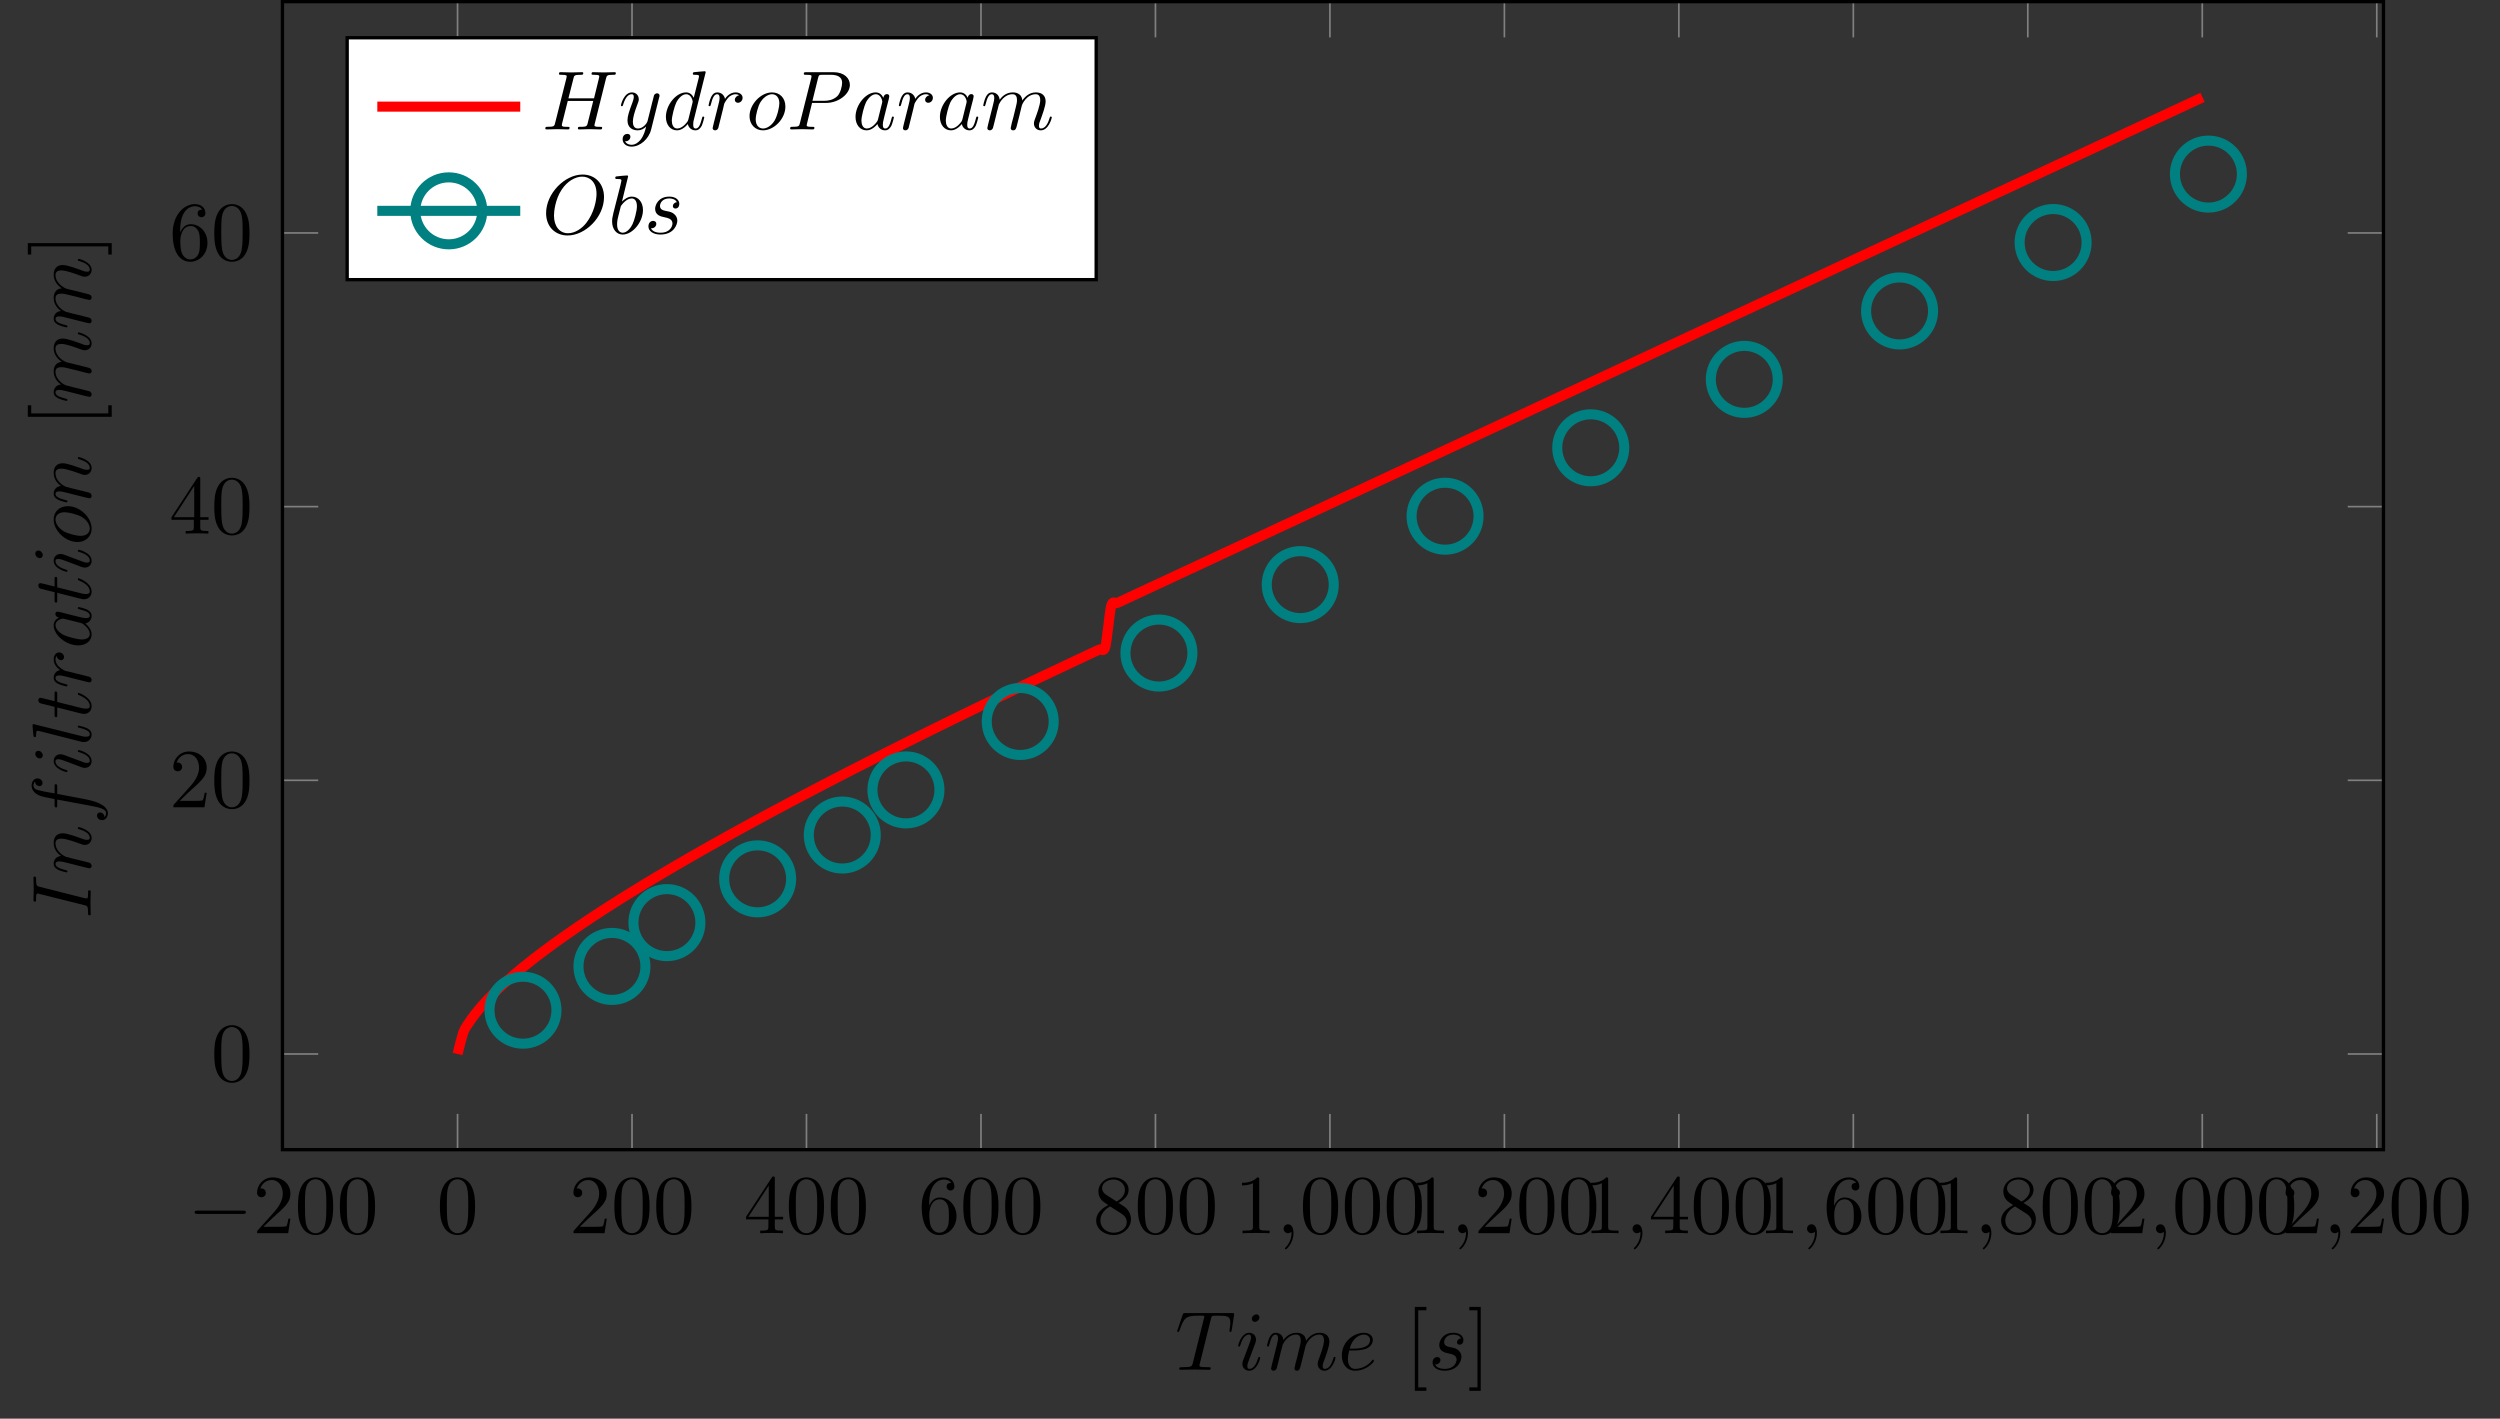 <?xml version="1.0" encoding="UTF-8"?>
<svg xmlns="http://www.w3.org/2000/svg" xmlns:xlink="http://www.w3.org/1999/xlink" width="297.443pt" height="168.786pt" viewBox="0 0 297.443 168.786" version="1.1">
<rect x="0" y="0" width="297.443" height="168.786" fill="#333333" stroke="none"/>
<defs>
<g>
<symbol overflow="visible" id="glyph0-0">
<path style="stroke:none;" d=""/>
</symbol>
<symbol overflow="visible" id="glyph0-1">
<path style="stroke:none;" d="M 6.562 -2.297 C 6.734 -2.297 6.922 -2.297 6.922 -2.5 C 6.922 -2.688 6.734 -2.688 6.562 -2.688 L 1.172 -2.688 C 1 -2.688 0.828 -2.688 0.828 -2.5 C 0.828 -2.297 1 -2.297 1.172 -2.297 Z M 6.562 -2.297 "/>
</symbol>
<symbol overflow="visible" id="glyph1-0">
<path style="stroke:none;" d=""/>
</symbol>
<symbol overflow="visible" id="glyph1-1">
<path style="stroke:none;" d="M 1.266 -0.766 L 2.328 -1.797 C 3.875 -3.172 4.469 -3.703 4.469 -4.703 C 4.469 -5.844 3.578 -6.641 2.359 -6.641 C 1.234 -6.641 0.5 -5.719 0.5 -4.828 C 0.5 -4.281 1 -4.281 1.031 -4.281 C 1.203 -4.281 1.547 -4.391 1.547 -4.812 C 1.547 -5.062 1.359 -5.328 1.016 -5.328 C 0.938 -5.328 0.922 -5.328 0.891 -5.312 C 1.109 -5.969 1.656 -6.328 2.234 -6.328 C 3.141 -6.328 3.562 -5.516 3.562 -4.703 C 3.562 -3.906 3.078 -3.125 2.516 -2.5 L 0.609 -0.375 C 0.5 -0.266 0.5 -0.234 0.5 0 L 4.203 0 L 4.469 -1.734 L 4.234 -1.734 C 4.172 -1.438 4.109 -1 4 -0.844 C 3.938 -0.766 3.281 -0.766 3.062 -0.766 Z M 1.266 -0.766 "/>
</symbol>
<symbol overflow="visible" id="glyph1-2">
<path style="stroke:none;" d="M 4.578 -3.188 C 4.578 -3.984 4.531 -4.781 4.188 -5.516 C 3.734 -6.484 2.906 -6.641 2.5 -6.641 C 1.891 -6.641 1.172 -6.375 0.75 -5.453 C 0.438 -4.766 0.391 -3.984 0.391 -3.188 C 0.391 -2.438 0.422 -1.547 0.844 -0.781 C 1.266 0.016 2 0.219 2.484 0.219 C 3.016 0.219 3.781 0.016 4.219 -0.938 C 4.531 -1.625 4.578 -2.406 4.578 -3.188 Z M 2.484 0 C 2.094 0 1.5 -0.25 1.328 -1.203 C 1.219 -1.797 1.219 -2.719 1.219 -3.312 C 1.219 -3.953 1.219 -4.609 1.297 -5.141 C 1.484 -6.328 2.234 -6.422 2.484 -6.422 C 2.812 -6.422 3.469 -6.234 3.656 -5.25 C 3.766 -4.688 3.766 -3.938 3.766 -3.312 C 3.766 -2.562 3.766 -1.891 3.656 -1.25 C 3.5 -0.297 2.938 0 2.484 0 Z M 2.484 0 "/>
</symbol>
<symbol overflow="visible" id="glyph1-3">
<path style="stroke:none;" d="M 2.938 -1.641 L 2.938 -0.781 C 2.938 -0.422 2.906 -0.312 2.172 -0.312 L 1.969 -0.312 L 1.969 0 C 2.375 -0.031 2.891 -0.031 3.312 -0.031 C 3.734 -0.031 4.25 -0.031 4.672 0 L 4.672 -0.312 L 4.453 -0.312 C 3.719 -0.312 3.703 -0.422 3.703 -0.781 L 3.703 -1.641 L 4.688 -1.641 L 4.688 -1.953 L 3.703 -1.953 L 3.703 -6.484 C 3.703 -6.688 3.703 -6.75 3.531 -6.75 C 3.453 -6.75 3.422 -6.75 3.344 -6.625 L 0.281 -1.953 L 0.281 -1.641 Z M 2.984 -1.953 L 0.562 -1.953 L 2.984 -5.672 Z M 2.984 -1.953 "/>
</symbol>
<symbol overflow="visible" id="glyph1-4">
<path style="stroke:none;" d="M 1.312 -3.266 L 1.312 -3.516 C 1.312 -6.031 2.547 -6.391 3.062 -6.391 C 3.297 -6.391 3.719 -6.328 3.938 -5.984 C 3.781 -5.984 3.391 -5.984 3.391 -5.547 C 3.391 -5.234 3.625 -5.078 3.844 -5.078 C 4 -5.078 4.312 -5.172 4.312 -5.562 C 4.312 -6.156 3.875 -6.641 3.047 -6.641 C 1.766 -6.641 0.422 -5.359 0.422 -3.156 C 0.422 -0.484 1.578 0.219 2.5 0.219 C 3.609 0.219 4.562 -0.719 4.562 -2.031 C 4.562 -3.297 3.672 -4.25 2.562 -4.25 C 1.891 -4.25 1.516 -3.75 1.312 -3.266 Z M 2.5 -0.062 C 1.875 -0.062 1.578 -0.656 1.516 -0.812 C 1.328 -1.281 1.328 -2.078 1.328 -2.25 C 1.328 -3.031 1.656 -4.031 2.547 -4.031 C 2.719 -4.031 3.172 -4.031 3.484 -3.406 C 3.656 -3.047 3.656 -2.531 3.656 -2.047 C 3.656 -1.562 3.656 -1.062 3.484 -0.703 C 3.188 -0.109 2.734 -0.062 2.5 -0.062 Z M 2.5 -0.062 "/>
</symbol>
<symbol overflow="visible" id="glyph1-5">
<path style="stroke:none;" d="M 1.625 -4.562 C 1.172 -4.859 1.125 -5.188 1.125 -5.359 C 1.125 -5.969 1.781 -6.391 2.484 -6.391 C 3.203 -6.391 3.844 -5.875 3.844 -5.156 C 3.844 -4.578 3.453 -4.109 2.859 -3.766 Z M 3.078 -3.609 C 3.797 -3.984 4.281 -4.5 4.281 -5.156 C 4.281 -6.078 3.406 -6.641 2.5 -6.641 C 1.5 -6.641 0.688 -5.906 0.688 -4.969 C 0.688 -4.797 0.703 -4.344 1.125 -3.875 C 1.234 -3.766 1.609 -3.516 1.859 -3.344 C 1.281 -3.047 0.422 -2.5 0.422 -1.5 C 0.422 -0.453 1.438 0.219 2.484 0.219 C 3.609 0.219 4.562 -0.609 4.562 -1.672 C 4.562 -2.031 4.453 -2.484 4.062 -2.906 C 3.875 -3.109 3.719 -3.203 3.078 -3.609 Z M 2.078 -3.188 L 3.312 -2.406 C 3.594 -2.219 4.062 -1.922 4.062 -1.312 C 4.062 -0.578 3.312 -0.062 2.5 -0.062 C 1.641 -0.062 0.922 -0.672 0.922 -1.5 C 0.922 -2.078 1.234 -2.719 2.078 -3.188 Z M 2.078 -3.188 "/>
</symbol>
<symbol overflow="visible" id="glyph1-6">
<path style="stroke:none;" d="M 2.938 -6.375 C 2.938 -6.625 2.938 -6.641 2.703 -6.641 C 2.078 -6 1.203 -6 0.891 -6 L 0.891 -5.688 C 1.094 -5.688 1.672 -5.688 2.188 -5.953 L 2.188 -0.781 C 2.188 -0.422 2.156 -0.312 1.266 -0.312 L 0.953 -0.312 L 0.953 0 C 1.297 -0.031 2.156 -0.031 2.562 -0.031 C 2.953 -0.031 3.828 -0.031 4.172 0 L 4.172 -0.312 L 3.859 -0.312 C 2.953 -0.312 2.938 -0.422 2.938 -0.781 Z M 2.938 -6.375 "/>
</symbol>
<symbol overflow="visible" id="glyph1-7">
<path style="stroke:none;" d="M 2.547 2.5 L 2.547 2.094 L 1.578 2.094 L 1.578 -7.078 L 2.547 -7.078 L 2.547 -7.484 L 1.172 -7.484 L 1.172 2.5 Z M 2.547 2.5 "/>
</symbol>
<symbol overflow="visible" id="glyph1-8">
<path style="stroke:none;" d="M 1.578 -7.484 L 0.219 -7.484 L 0.219 -7.078 L 1.188 -7.078 L 1.188 2.094 L 0.219 2.094 L 0.219 2.5 L 1.578 2.5 Z M 1.578 -7.484 "/>
</symbol>
<symbol overflow="visible" id="glyph2-0">
<path style="stroke:none;" d=""/>
</symbol>
<symbol overflow="visible" id="glyph2-1">
<path style="stroke:none;" d="M 2.031 -0.016 C 2.031 -0.672 1.781 -1.062 1.391 -1.062 C 1.062 -1.062 0.859 -0.812 0.859 -0.531 C 0.859 -0.266 1.062 0 1.391 0 C 1.5 0 1.641 -0.047 1.734 -0.125 C 1.766 -0.156 1.781 -0.156 1.781 -0.156 C 1.797 -0.156 1.797 -0.156 1.797 -0.016 C 1.797 0.734 1.453 1.328 1.125 1.656 C 1.016 1.766 1.016 1.781 1.016 1.812 C 1.016 1.891 1.062 1.922 1.109 1.922 C 1.219 1.922 2.031 1.156 2.031 -0.016 Z M 2.031 -0.016 "/>
</symbol>
<symbol overflow="visible" id="glyph2-2">
<path style="stroke:none;" d="M 4.25 -6.047 C 4.328 -6.328 4.359 -6.391 4.484 -6.422 C 4.578 -6.438 4.906 -6.438 5.109 -6.438 C 6.125 -6.438 6.562 -6.406 6.562 -5.625 C 6.562 -5.469 6.531 -5.078 6.484 -4.828 C 6.484 -4.781 6.453 -4.672 6.453 -4.641 C 6.453 -4.578 6.484 -4.5 6.578 -4.5 C 6.688 -4.5 6.703 -4.578 6.734 -4.734 L 7 -6.469 C 7.016 -6.516 7.016 -6.609 7.016 -6.641 C 7.016 -6.75 6.922 -6.75 6.75 -6.75 L 1.219 -6.75 C 0.984 -6.75 0.969 -6.734 0.891 -6.547 L 0.297 -4.797 C 0.297 -4.781 0.234 -4.641 0.234 -4.609 C 0.234 -4.562 0.297 -4.5 0.359 -4.5 C 0.453 -4.5 0.469 -4.562 0.531 -4.719 C 1.062 -6.266 1.328 -6.438 2.797 -6.438 L 3.188 -6.438 C 3.469 -6.438 3.469 -6.406 3.469 -6.312 C 3.469 -6.266 3.438 -6.141 3.422 -6.109 L 2.094 -0.781 C 2 -0.422 1.969 -0.312 0.906 -0.312 C 0.547 -0.312 0.484 -0.312 0.484 -0.125 C 0.484 0 0.594 0 0.656 0 C 0.922 0 1.203 -0.016 1.469 -0.016 C 1.75 -0.016 2.047 -0.031 2.328 -0.031 C 2.609 -0.031 2.875 -0.016 3.156 -0.016 C 3.438 -0.016 3.734 0 4.016 0 C 4.109 0 4.234 0 4.234 -0.203 C 4.234 -0.312 4.156 -0.312 3.891 -0.312 C 3.656 -0.312 3.516 -0.312 3.266 -0.328 C 2.969 -0.359 2.891 -0.391 2.891 -0.547 C 2.891 -0.562 2.891 -0.609 2.938 -0.75 Z M 4.25 -6.047 "/>
</symbol>
<symbol overflow="visible" id="glyph2-3">
<path style="stroke:none;" d="M 2.828 -6.234 C 2.828 -6.438 2.688 -6.594 2.469 -6.594 C 2.188 -6.594 1.922 -6.328 1.922 -6.062 C 1.922 -5.875 2.062 -5.703 2.297 -5.703 C 2.531 -5.703 2.828 -5.938 2.828 -6.234 Z M 2.078 -2.484 C 2.188 -2.766 2.188 -2.797 2.297 -3.062 C 2.375 -3.266 2.422 -3.406 2.422 -3.594 C 2.422 -4.031 2.109 -4.406 1.609 -4.406 C 0.672 -4.406 0.297 -2.953 0.297 -2.875 C 0.297 -2.766 0.391 -2.766 0.406 -2.766 C 0.516 -2.766 0.516 -2.797 0.562 -2.953 C 0.844 -3.891 1.234 -4.188 1.578 -4.188 C 1.656 -4.188 1.828 -4.188 1.828 -3.875 C 1.828 -3.656 1.75 -3.453 1.719 -3.344 C 1.641 -3.094 1.188 -1.938 1.031 -1.5 C 0.922 -1.25 0.797 -0.922 0.797 -0.703 C 0.797 -0.234 1.141 0.109 1.609 0.109 C 2.547 0.109 2.922 -1.328 2.922 -1.422 C 2.922 -1.531 2.828 -1.531 2.797 -1.531 C 2.703 -1.531 2.703 -1.5 2.656 -1.344 C 2.469 -0.719 2.141 -0.109 1.641 -0.109 C 1.469 -0.109 1.391 -0.203 1.391 -0.438 C 1.391 -0.688 1.453 -0.828 1.688 -1.438 Z M 2.078 -2.484 "/>
</symbol>
<symbol overflow="visible" id="glyph2-4">
<path style="stroke:none;" d="M 0.875 -0.594 C 0.844 -0.438 0.781 -0.203 0.781 -0.156 C 0.781 0.016 0.922 0.109 1.078 0.109 C 1.203 0.109 1.375 0.031 1.453 -0.172 C 1.453 -0.188 1.578 -0.656 1.641 -0.906 L 1.859 -1.797 C 1.906 -2.031 1.969 -2.25 2.031 -2.469 C 2.062 -2.641 2.141 -2.938 2.156 -2.969 C 2.297 -3.281 2.828 -4.188 3.781 -4.188 C 4.234 -4.188 4.312 -3.812 4.312 -3.484 C 4.312 -3.234 4.25 -2.953 4.172 -2.656 L 3.891 -1.5 L 3.688 -0.75 C 3.656 -0.547 3.562 -0.203 3.562 -0.156 C 3.562 0.016 3.703 0.109 3.844 0.109 C 4.156 0.109 4.219 -0.141 4.297 -0.453 C 4.438 -1.016 4.812 -2.469 4.891 -2.859 C 4.922 -2.984 5.453 -4.188 6.547 -4.188 C 6.969 -4.188 7.078 -3.844 7.078 -3.484 C 7.078 -2.922 6.656 -1.781 6.453 -1.25 C 6.375 -1.016 6.328 -0.906 6.328 -0.703 C 6.328 -0.234 6.672 0.109 7.141 0.109 C 8.078 0.109 8.453 -1.344 8.453 -1.422 C 8.453 -1.531 8.359 -1.531 8.328 -1.531 C 8.234 -1.531 8.234 -1.5 8.188 -1.344 C 8.031 -0.812 7.719 -0.109 7.172 -0.109 C 7 -0.109 6.922 -0.203 6.922 -0.438 C 6.922 -0.688 7.016 -0.922 7.109 -1.141 C 7.297 -1.672 7.719 -2.766 7.719 -3.344 C 7.719 -3.984 7.312 -4.406 6.562 -4.406 C 5.828 -4.406 5.312 -3.969 4.938 -3.438 C 4.938 -3.562 4.906 -3.906 4.625 -4.141 C 4.375 -4.359 4.062 -4.406 3.812 -4.406 C 2.906 -4.406 2.422 -3.766 2.25 -3.531 C 2.203 -4.109 1.781 -4.406 1.328 -4.406 C 0.875 -4.406 0.688 -4.016 0.594 -3.844 C 0.422 -3.484 0.297 -2.906 0.297 -2.875 C 0.297 -2.766 0.391 -2.766 0.406 -2.766 C 0.516 -2.766 0.516 -2.781 0.578 -3 C 0.75 -3.703 0.953 -4.188 1.312 -4.188 C 1.469 -4.188 1.609 -4.109 1.609 -3.734 C 1.609 -3.516 1.578 -3.406 1.453 -2.891 Z M 0.875 -0.594 "/>
</symbol>
<symbol overflow="visible" id="glyph2-5">
<path style="stroke:none;" d="M 1.859 -2.297 C 2.156 -2.297 2.891 -2.328 3.391 -2.531 C 4.094 -2.828 4.141 -3.422 4.141 -3.562 C 4.141 -4 3.766 -4.406 3.078 -4.406 C 1.969 -4.406 0.453 -3.438 0.453 -1.688 C 0.453 -0.672 1.047 0.109 2.031 0.109 C 3.453 0.109 4.281 -0.953 4.281 -1.062 C 4.281 -1.125 4.234 -1.203 4.172 -1.203 C 4.109 -1.203 4.094 -1.172 4.031 -1.094 C 3.25 -0.109 2.156 -0.109 2.047 -0.109 C 1.266 -0.109 1.172 -0.953 1.172 -1.266 C 1.172 -1.391 1.188 -1.688 1.328 -2.297 Z M 1.391 -2.516 C 1.781 -4.031 2.812 -4.188 3.078 -4.188 C 3.531 -4.188 3.812 -3.891 3.812 -3.562 C 3.812 -2.516 2.219 -2.516 1.797 -2.516 Z M 1.391 -2.516 "/>
</symbol>
<symbol overflow="visible" id="glyph2-6">
<path style="stroke:none;" d="M 3.891 -3.734 C 3.625 -3.719 3.422 -3.5 3.422 -3.281 C 3.422 -3.141 3.516 -2.984 3.734 -2.984 C 3.953 -2.984 4.188 -3.156 4.188 -3.547 C 4.188 -4 3.766 -4.406 3 -4.406 C 1.688 -4.406 1.312 -3.391 1.312 -2.953 C 1.312 -2.172 2.047 -2.031 2.344 -1.969 C 2.859 -1.859 3.375 -1.75 3.375 -1.203 C 3.375 -0.953 3.156 -0.109 1.953 -0.109 C 1.812 -0.109 1.047 -0.109 0.812 -0.641 C 1.203 -0.594 1.453 -0.891 1.453 -1.172 C 1.453 -1.391 1.281 -1.516 1.078 -1.516 C 0.812 -1.516 0.516 -1.312 0.516 -0.859 C 0.516 -0.297 1.094 0.109 1.938 0.109 C 3.562 0.109 3.953 -1.094 3.953 -1.547 C 3.953 -1.906 3.766 -2.156 3.641 -2.266 C 3.375 -2.547 3.078 -2.609 2.641 -2.688 C 2.281 -2.766 1.891 -2.844 1.891 -3.297 C 1.891 -3.578 2.125 -4.188 3 -4.188 C 3.25 -4.188 3.75 -4.109 3.891 -3.734 Z M 3.891 -3.734 "/>
</symbol>
<symbol overflow="visible" id="glyph2-7">
<path style="stroke:none;" d="M 7.609 -6.047 C 7.703 -6.406 7.719 -6.5 8.438 -6.5 C 8.703 -6.5 8.781 -6.5 8.781 -6.703 C 8.781 -6.812 8.672 -6.812 8.641 -6.812 C 8.359 -6.812 7.641 -6.781 7.359 -6.781 C 7.078 -6.781 6.375 -6.812 6.078 -6.812 C 6 -6.812 5.891 -6.812 5.891 -6.609 C 5.891 -6.5 5.984 -6.5 6.172 -6.5 C 6.188 -6.5 6.375 -6.5 6.547 -6.484 C 6.734 -6.453 6.812 -6.453 6.812 -6.312 C 6.812 -6.281 6.812 -6.266 6.781 -6.125 L 6.188 -3.703 L 3.141 -3.703 L 3.734 -6.047 C 3.812 -6.406 3.844 -6.5 4.562 -6.5 C 4.828 -6.5 4.906 -6.5 4.906 -6.703 C 4.906 -6.812 4.797 -6.812 4.766 -6.812 C 4.484 -6.812 3.766 -6.781 3.484 -6.781 C 3.203 -6.781 2.5 -6.812 2.203 -6.812 C 2.125 -6.812 2.016 -6.812 2.016 -6.609 C 2.016 -6.5 2.109 -6.5 2.297 -6.5 C 2.312 -6.5 2.5 -6.5 2.672 -6.484 C 2.844 -6.453 2.938 -6.453 2.938 -6.312 C 2.938 -6.281 2.938 -6.25 2.906 -6.125 L 1.562 -0.781 C 1.469 -0.391 1.453 -0.312 0.656 -0.312 C 0.484 -0.312 0.391 -0.312 0.391 -0.109 C 0.391 0 0.516 0 0.531 0 C 0.812 0 1.516 -0.031 1.797 -0.031 C 2 -0.031 2.219 -0.016 2.438 -0.016 C 2.656 -0.016 2.875 0 3.078 0 C 3.156 0 3.281 0 3.281 -0.203 C 3.281 -0.312 3.188 -0.312 3 -0.312 C 2.625 -0.312 2.359 -0.312 2.359 -0.484 C 2.359 -0.547 2.375 -0.594 2.375 -0.656 L 3.062 -3.391 L 6.094 -3.391 C 5.688 -1.734 5.453 -0.781 5.406 -0.641 C 5.312 -0.312 5.125 -0.312 4.5 -0.312 C 4.359 -0.312 4.266 -0.312 4.266 -0.109 C 4.266 0 4.391 0 4.406 0 C 4.688 0 5.391 -0.031 5.672 -0.031 C 5.875 -0.031 6.094 -0.016 6.312 -0.016 C 6.531 -0.016 6.75 0 6.953 0 C 7.031 0 7.156 0 7.156 -0.203 C 7.156 -0.312 7.062 -0.312 6.875 -0.312 C 6.516 -0.312 6.234 -0.312 6.234 -0.484 C 6.234 -0.547 6.25 -0.594 6.266 -0.656 Z M 7.609 -6.047 "/>
</symbol>
<symbol overflow="visible" id="glyph2-8">
<path style="stroke:none;" d="M 4.844 -3.797 C 4.891 -3.938 4.891 -3.953 4.891 -4.031 C 4.891 -4.203 4.75 -4.297 4.594 -4.297 C 4.5 -4.297 4.344 -4.234 4.25 -4.094 C 4.234 -4.031 4.141 -3.734 4.109 -3.547 C 4.031 -3.297 3.969 -3.016 3.906 -2.75 L 3.453 -0.953 C 3.422 -0.812 2.984 -0.109 2.328 -0.109 C 1.828 -0.109 1.719 -0.547 1.719 -0.922 C 1.719 -1.375 1.891 -2 2.219 -2.875 C 2.375 -3.281 2.422 -3.391 2.422 -3.594 C 2.422 -4.031 2.109 -4.406 1.609 -4.406 C 0.656 -4.406 0.297 -2.953 0.297 -2.875 C 0.297 -2.766 0.391 -2.766 0.406 -2.766 C 0.516 -2.766 0.516 -2.797 0.562 -2.953 C 0.844 -3.891 1.234 -4.188 1.578 -4.188 C 1.656 -4.188 1.828 -4.188 1.828 -3.875 C 1.828 -3.625 1.719 -3.359 1.656 -3.172 C 1.25 -2.109 1.078 -1.547 1.078 -1.078 C 1.078 -0.188 1.703 0.109 2.297 0.109 C 2.688 0.109 3.016 -0.062 3.297 -0.344 C 3.172 0.172 3.047 0.672 2.656 1.203 C 2.391 1.531 2.016 1.828 1.562 1.828 C 1.422 1.828 0.969 1.797 0.797 1.406 C 0.953 1.406 1.094 1.406 1.219 1.281 C 1.328 1.203 1.422 1.062 1.422 0.875 C 1.422 0.562 1.156 0.531 1.062 0.531 C 0.828 0.531 0.5 0.688 0.5 1.172 C 0.5 1.672 0.938 2.047 1.562 2.047 C 2.578 2.047 3.609 1.141 3.891 0.016 Z M 4.844 -3.797 "/>
</symbol>
<symbol overflow="visible" id="glyph2-9">
<path style="stroke:none;" d="M 5.141 -6.812 C 5.141 -6.812 5.141 -6.922 5.016 -6.922 C 4.859 -6.922 3.922 -6.828 3.75 -6.812 C 3.672 -6.797 3.609 -6.75 3.609 -6.625 C 3.609 -6.5 3.703 -6.5 3.844 -6.5 C 4.328 -6.5 4.344 -6.438 4.344 -6.328 L 4.312 -6.125 L 3.719 -3.766 C 3.531 -4.141 3.25 -4.406 2.797 -4.406 C 1.641 -4.406 0.406 -2.938 0.406 -1.484 C 0.406 -0.547 0.953 0.109 1.719 0.109 C 1.922 0.109 2.422 0.062 3.016 -0.641 C 3.094 -0.219 3.453 0.109 3.922 0.109 C 4.281 0.109 4.5 -0.125 4.672 -0.438 C 4.828 -0.797 4.969 -1.406 4.969 -1.422 C 4.969 -1.531 4.875 -1.531 4.844 -1.531 C 4.75 -1.531 4.734 -1.484 4.703 -1.344 C 4.531 -0.703 4.359 -0.109 3.953 -0.109 C 3.672 -0.109 3.656 -0.375 3.656 -0.562 C 3.656 -0.812 3.672 -0.875 3.703 -1.047 Z M 3.078 -1.188 C 3.016 -1 3.016 -0.984 2.875 -0.812 C 2.438 -0.266 2.031 -0.109 1.75 -0.109 C 1.25 -0.109 1.109 -0.656 1.109 -1.047 C 1.109 -1.547 1.422 -2.766 1.656 -3.234 C 1.969 -3.812 2.406 -4.188 2.812 -4.188 C 3.453 -4.188 3.594 -3.375 3.594 -3.312 C 3.594 -3.25 3.578 -3.188 3.562 -3.141 Z M 3.078 -1.188 "/>
</symbol>
<symbol overflow="visible" id="glyph2-10">
<path style="stroke:none;" d="M 0.875 -0.594 C 0.844 -0.438 0.781 -0.203 0.781 -0.156 C 0.781 0.016 0.922 0.109 1.078 0.109 C 1.203 0.109 1.375 0.031 1.453 -0.172 C 1.469 -0.203 1.797 -1.562 1.844 -1.75 C 1.922 -2.078 2.109 -2.766 2.156 -3.047 C 2.203 -3.172 2.484 -3.641 2.719 -3.859 C 2.797 -3.922 3.094 -4.188 3.516 -4.188 C 3.781 -4.188 3.922 -4.062 3.938 -4.062 C 3.641 -4.016 3.422 -3.781 3.422 -3.516 C 3.422 -3.359 3.531 -3.172 3.797 -3.172 C 4.062 -3.172 4.344 -3.406 4.344 -3.766 C 4.344 -4.109 4.031 -4.406 3.516 -4.406 C 2.875 -4.406 2.438 -3.922 2.25 -3.641 C 2.156 -4.094 1.797 -4.406 1.328 -4.406 C 0.875 -4.406 0.688 -4.016 0.594 -3.844 C 0.422 -3.5 0.297 -2.906 0.297 -2.875 C 0.297 -2.766 0.391 -2.766 0.406 -2.766 C 0.516 -2.766 0.516 -2.781 0.578 -3 C 0.75 -3.703 0.953 -4.188 1.312 -4.188 C 1.469 -4.188 1.609 -4.109 1.609 -3.734 C 1.609 -3.516 1.578 -3.406 1.453 -2.891 Z M 0.875 -0.594 "/>
</symbol>
<symbol overflow="visible" id="glyph2-11">
<path style="stroke:none;" d="M 4.672 -2.719 C 4.672 -3.766 3.984 -4.406 3.078 -4.406 C 1.75 -4.406 0.406 -2.984 0.406 -1.578 C 0.406 -0.594 1.078 0.109 2 0.109 C 3.328 0.109 4.672 -1.266 4.672 -2.719 Z M 2.016 -0.109 C 1.578 -0.109 1.141 -0.422 1.141 -1.203 C 1.141 -1.688 1.406 -2.766 1.719 -3.266 C 2.219 -4.031 2.797 -4.188 3.078 -4.188 C 3.656 -4.188 3.953 -3.703 3.953 -3.109 C 3.953 -2.719 3.75 -1.672 3.375 -1.031 C 3.016 -0.453 2.469 -0.109 2.016 -0.109 Z M 2.016 -0.109 "/>
</symbol>
<symbol overflow="visible" id="glyph2-12">
<path style="stroke:none;" d="M 3.016 -3.156 L 4.719 -3.156 C 6.125 -3.156 7.516 -4.188 7.516 -5.297 C 7.516 -6.078 6.859 -6.812 5.547 -6.812 L 2.328 -6.812 C 2.141 -6.812 2.031 -6.812 2.031 -6.625 C 2.031 -6.5 2.109 -6.5 2.312 -6.5 C 2.438 -6.5 2.625 -6.484 2.734 -6.484 C 2.906 -6.453 2.953 -6.438 2.953 -6.312 C 2.953 -6.281 2.953 -6.25 2.922 -6.125 L 1.578 -0.781 C 1.484 -0.391 1.469 -0.312 0.672 -0.312 C 0.516 -0.312 0.406 -0.312 0.406 -0.125 C 0.406 0 0.516 0 0.547 0 C 0.828 0 1.531 -0.031 1.812 -0.031 C 2.031 -0.031 2.25 -0.016 2.453 -0.016 C 2.672 -0.016 2.891 0 3.094 0 C 3.172 0 3.297 0 3.297 -0.203 C 3.297 -0.312 3.203 -0.312 3.016 -0.312 C 2.656 -0.312 2.375 -0.312 2.375 -0.484 C 2.375 -0.547 2.391 -0.594 2.406 -0.656 Z M 3.734 -6.125 C 3.828 -6.469 3.844 -6.5 4.281 -6.5 L 5.234 -6.5 C 6.062 -6.5 6.594 -6.234 6.594 -5.547 C 6.594 -5.156 6.391 -4.297 6 -3.938 C 5.5 -3.484 4.906 -3.406 4.469 -3.406 L 3.062 -3.406 Z M 3.734 -6.125 "/>
</symbol>
<symbol overflow="visible" id="glyph2-13">
<path style="stroke:none;" d="M 3.719 -3.766 C 3.531 -4.141 3.25 -4.406 2.797 -4.406 C 1.641 -4.406 0.406 -2.938 0.406 -1.484 C 0.406 -0.547 0.953 0.109 1.719 0.109 C 1.922 0.109 2.422 0.062 3.016 -0.641 C 3.094 -0.219 3.453 0.109 3.922 0.109 C 4.281 0.109 4.5 -0.125 4.672 -0.438 C 4.828 -0.797 4.969 -1.406 4.969 -1.422 C 4.969 -1.531 4.875 -1.531 4.844 -1.531 C 4.75 -1.531 4.734 -1.484 4.703 -1.344 C 4.531 -0.703 4.359 -0.109 3.953 -0.109 C 3.672 -0.109 3.656 -0.375 3.656 -0.562 C 3.656 -0.781 3.672 -0.875 3.781 -1.312 C 3.891 -1.719 3.906 -1.828 4 -2.203 L 4.359 -3.594 C 4.422 -3.875 4.422 -3.891 4.422 -3.938 C 4.422 -4.109 4.312 -4.203 4.141 -4.203 C 3.891 -4.203 3.75 -3.984 3.719 -3.766 Z M 3.078 -1.188 C 3.016 -1 3.016 -0.984 2.875 -0.812 C 2.438 -0.266 2.031 -0.109 1.75 -0.109 C 1.25 -0.109 1.109 -0.656 1.109 -1.047 C 1.109 -1.547 1.422 -2.766 1.656 -3.234 C 1.969 -3.812 2.406 -4.188 2.812 -4.188 C 3.453 -4.188 3.594 -3.375 3.594 -3.312 C 3.594 -3.25 3.578 -3.188 3.562 -3.141 Z M 3.078 -1.188 "/>
</symbol>
<symbol overflow="visible" id="glyph2-14">
<path style="stroke:none;" d="M 7.375 -4.344 C 7.375 -5.953 6.312 -7.031 4.828 -7.031 C 2.688 -7.031 0.484 -4.766 0.484 -2.438 C 0.484 -0.781 1.609 0.219 3.047 0.219 C 5.156 0.219 7.375 -1.969 7.375 -4.344 Z M 3.094 -0.047 C 2.109 -0.047 1.422 -0.844 1.422 -2.156 C 1.422 -2.609 1.562 -4.062 2.328 -5.219 C 3.016 -6.266 3.984 -6.781 4.781 -6.781 C 5.594 -6.781 6.484 -6.219 6.484 -4.734 C 6.484 -4.016 6.219 -2.469 5.234 -1.234 C 4.75 -0.625 3.938 -0.047 3.094 -0.047 Z M 3.094 -0.047 "/>
</symbol>
<symbol overflow="visible" id="glyph2-15">
<path style="stroke:none;" d="M 2.375 -6.812 C 2.375 -6.812 2.375 -6.922 2.25 -6.922 C 2.031 -6.922 1.297 -6.844 1.031 -6.812 C 0.953 -6.812 0.844 -6.797 0.844 -6.625 C 0.844 -6.5 0.938 -6.5 1.094 -6.5 C 1.562 -6.5 1.578 -6.438 1.578 -6.328 C 1.578 -6.266 1.5 -5.922 1.453 -5.719 L 0.625 -2.469 C 0.516 -1.969 0.469 -1.797 0.469 -1.453 C 0.469 -0.516 1 0.109 1.734 0.109 C 2.906 0.109 4.141 -1.375 4.141 -2.812 C 4.141 -3.719 3.609 -4.406 2.812 -4.406 C 2.359 -4.406 1.938 -4.109 1.641 -3.812 Z M 1.453 -3.047 C 1.5 -3.266 1.5 -3.281 1.594 -3.391 C 2.078 -4.031 2.531 -4.188 2.797 -4.188 C 3.156 -4.188 3.422 -3.891 3.422 -3.25 C 3.422 -2.656 3.094 -1.516 2.906 -1.141 C 2.578 -0.469 2.125 -0.109 1.734 -0.109 C 1.391 -0.109 1.062 -0.375 1.062 -1.109 C 1.062 -1.312 1.062 -1.5 1.219 -2.125 Z M 1.453 -3.047 "/>
</symbol>
<symbol overflow="visible" id="glyph3-0">
<path style="stroke:none;" d=""/>
</symbol>
<symbol overflow="visible" id="glyph3-1">
<path style="stroke:none;" d="M -6.047 -3.734 C -6.406 -3.812 -6.5 -3.844 -6.5 -4.641 C -6.5 -4.875 -6.5 -4.953 -6.688 -4.953 C -6.812 -4.953 -6.812 -4.844 -6.812 -4.812 C -6.812 -4.516 -6.781 -3.781 -6.781 -3.484 C -6.781 -3.188 -6.812 -2.469 -6.812 -2.156 C -6.812 -2.094 -6.812 -1.969 -6.609 -1.969 C -6.5 -1.969 -6.5 -2.047 -6.5 -2.25 C -6.5 -2.656 -6.5 -2.938 -6.312 -2.938 C -6.266 -2.938 -6.234 -2.938 -6.156 -2.906 L -0.781 -1.562 C -0.406 -1.469 -0.312 -1.453 -0.312 -0.656 C -0.312 -0.422 -0.312 -0.344 -0.109 -0.344 C 0 -0.344 0 -0.453 0 -0.484 C 0 -0.781 -0.031 -1.5 -0.031 -1.797 C -0.031 -2.094 0 -2.828 0 -3.125 C 0 -3.203 0 -3.328 -0.188 -3.328 C -0.312 -3.328 -0.312 -3.25 -0.312 -3.031 C -0.312 -2.844 -0.312 -2.797 -0.328 -2.609 C -0.344 -2.391 -0.391 -2.359 -0.5 -2.359 C -0.578 -2.359 -0.656 -2.375 -0.734 -2.391 Z M -6.047 -3.734 "/>
</symbol>
<symbol overflow="visible" id="glyph3-2">
<path style="stroke:none;" d="M -0.594 -0.875 C -0.438 -0.844 -0.203 -0.781 -0.156 -0.781 C 0.016 -0.781 0.109 -0.922 0.109 -1.078 C 0.109 -1.203 0.031 -1.375 -0.172 -1.453 C -0.188 -1.453 -0.656 -1.578 -0.906 -1.641 L -1.797 -1.859 C -2.031 -1.906 -2.25 -1.969 -2.469 -2.031 C -2.641 -2.062 -2.938 -2.141 -2.969 -2.156 C -3.281 -2.297 -4.188 -2.828 -4.188 -3.781 C -4.188 -4.234 -3.812 -4.312 -3.484 -4.312 C -2.875 -4.312 -1.594 -3.828 -1.172 -3.672 C -0.938 -3.578 -0.812 -3.562 -0.703 -3.562 C -0.234 -3.562 0.109 -3.922 0.109 -4.391 C 0.109 -5.328 -1.344 -5.688 -1.422 -5.688 C -1.531 -5.688 -1.531 -5.609 -1.531 -5.578 C -1.531 -5.469 -1.5 -5.469 -1.344 -5.422 C -0.672 -5.219 -0.109 -4.891 -0.109 -4.406 C -0.109 -4.234 -0.203 -4.172 -0.438 -4.172 C -0.688 -4.172 -0.922 -4.25 -1.141 -4.344 C -1.672 -4.531 -2.766 -4.953 -3.344 -4.953 C -4 -4.953 -4.406 -4.531 -4.406 -3.812 C -4.406 -2.906 -3.766 -2.422 -3.531 -2.25 C -4.094 -2.203 -4.406 -1.797 -4.406 -1.328 C -4.406 -0.875 -4.016 -0.688 -3.844 -0.594 C -3.5 -0.422 -2.906 -0.297 -2.875 -0.297 C -2.766 -0.297 -2.766 -0.391 -2.766 -0.406 C -2.766 -0.516 -2.781 -0.516 -3 -0.578 C -3.703 -0.75 -4.188 -0.953 -4.188 -1.312 C -4.188 -1.5 -4.062 -1.609 -3.734 -1.609 C -3.516 -1.609 -3.406 -1.578 -2.891 -1.453 Z M -0.594 -0.875 "/>
</symbol>
<symbol overflow="visible" id="glyph3-3">
<path style="stroke:none;" d="M -3.984 -3.656 L -3.984 -4.516 C -3.984 -4.719 -3.984 -4.812 -4.188 -4.812 C -4.297 -4.812 -4.297 -4.719 -4.297 -4.547 L -4.297 -3.719 L -5.438 -3.922 C -5.641 -3.969 -6.344 -4.109 -6.469 -4.172 C -6.656 -4.25 -6.812 -4.422 -6.812 -4.641 C -6.812 -4.672 -6.812 -4.938 -6.625 -5.125 C -6.594 -4.688 -6.234 -4.578 -6.094 -4.578 C -5.859 -4.578 -5.734 -4.766 -5.734 -4.953 C -5.734 -5.219 -5.969 -5.5 -6.344 -5.5 C -6.797 -5.5 -7.031 -5.047 -7.031 -4.641 C -7.031 -4.297 -6.844 -3.672 -5.859 -3.375 C -5.656 -3.312 -5.547 -3.281 -4.297 -3.047 L -4.297 -2.359 C -4.297 -2.156 -4.297 -2.047 -4.109 -2.047 C -3.984 -2.047 -3.984 -2.141 -3.984 -2.328 L -3.984 -2.984 L -0.047 -2.25 C 0.922 -2.062 1.828 -1.891 1.828 -1.375 C 1.828 -1.328 1.828 -1.094 1.641 -0.891 C 1.609 -1.359 1.25 -1.453 1.109 -1.453 C 0.875 -1.453 0.75 -1.266 0.75 -1.078 C 0.75 -0.812 0.984 -0.531 1.359 -0.531 C 1.797 -0.531 2.047 -0.969 2.047 -1.375 C 2.047 -1.922 1.453 -2.328 1.078 -2.5 C 0.453 -2.828 -0.75 -3.047 -0.828 -3.062 Z M -3.984 -3.656 "/>
</symbol>
<symbol overflow="visible" id="glyph3-4">
<path style="stroke:none;" d="M -6.234 -2.828 C -6.438 -2.828 -6.594 -2.688 -6.594 -2.469 C -6.594 -2.188 -6.328 -1.922 -6.062 -1.922 C -5.875 -1.922 -5.703 -2.062 -5.703 -2.297 C -5.703 -2.531 -5.938 -2.828 -6.234 -2.828 Z M -2.484 -2.078 C -2.766 -2.188 -2.797 -2.188 -3.062 -2.297 C -3.266 -2.375 -3.406 -2.422 -3.594 -2.422 C -4.031 -2.422 -4.406 -2.109 -4.406 -1.609 C -4.406 -0.672 -2.953 -0.297 -2.875 -0.297 C -2.766 -0.297 -2.766 -0.391 -2.766 -0.406 C -2.766 -0.516 -2.797 -0.516 -2.953 -0.562 C -3.891 -0.844 -4.188 -1.234 -4.188 -1.578 C -4.188 -1.656 -4.188 -1.828 -3.875 -1.828 C -3.656 -1.828 -3.453 -1.75 -3.344 -1.719 C -3.094 -1.641 -1.938 -1.188 -1.5 -1.031 C -1.25 -0.922 -0.922 -0.797 -0.703 -0.797 C -0.234 -0.797 0.109 -1.141 0.109 -1.609 C 0.109 -2.547 -1.328 -2.922 -1.422 -2.922 C -1.531 -2.922 -1.531 -2.828 -1.531 -2.797 C -1.531 -2.703 -1.5 -2.703 -1.344 -2.656 C -0.719 -2.469 -0.109 -2.141 -0.109 -1.641 C -0.109 -1.469 -0.203 -1.391 -0.438 -1.391 C -0.688 -1.391 -0.828 -1.453 -1.438 -1.688 Z M -2.484 -2.078 "/>
</symbol>
<symbol overflow="visible" id="glyph3-5">
<path style="stroke:none;" d="M -6.812 -2.578 C -6.812 -2.578 -6.922 -2.578 -6.922 -2.438 C -6.922 -2.219 -6.844 -1.484 -6.812 -1.219 C -6.812 -1.141 -6.797 -1.031 -6.609 -1.031 C -6.5 -1.031 -6.5 -1.141 -6.5 -1.281 C -6.5 -1.766 -6.406 -1.781 -6.328 -1.781 L -6.125 -1.75 L -1.141 -0.484 C -1.031 -0.453 -0.969 -0.438 -0.812 -0.438 C -0.234 -0.438 0.109 -0.875 0.109 -1.344 C 0.109 -1.672 -0.094 -1.922 -0.453 -2.094 C -0.828 -2.266 -1.406 -2.391 -1.422 -2.391 C -1.531 -2.391 -1.531 -2.297 -1.531 -2.266 C -1.531 -2.172 -1.484 -2.156 -1.344 -2.141 C -0.703 -1.969 -0.109 -1.781 -0.109 -1.375 C -0.109 -1.078 -0.422 -1.078 -0.562 -1.078 C -0.812 -1.078 -0.859 -1.094 -1.047 -1.141 Z M -6.812 -2.578 "/>
</symbol>
<symbol overflow="visible" id="glyph3-6">
<path style="stroke:none;" d="M -3.984 -2.047 L -3.984 -2.984 C -3.984 -3.188 -3.984 -3.297 -4.188 -3.297 C -4.297 -3.297 -4.297 -3.188 -4.297 -3.016 L -4.297 -2.141 C -5.719 -2.5 -5.906 -2.547 -5.969 -2.547 C -6.141 -2.547 -6.234 -2.422 -6.234 -2.25 C -6.234 -2.219 -6.234 -1.938 -5.875 -1.859 L -4.297 -1.469 L -4.297 -0.531 C -4.297 -0.328 -4.297 -0.234 -4.109 -0.234 C -3.984 -0.234 -3.984 -0.312 -3.984 -0.516 L -3.984 -1.391 C -1.156 -0.672 -0.984 -0.625 -0.812 -0.625 C -0.266 -0.625 0.109 -1 0.109 -1.547 C 0.109 -2.562 -1.344 -3.125 -1.422 -3.125 C -1.531 -3.125 -1.531 -3.047 -1.531 -3.016 C -1.531 -2.922 -1.5 -2.906 -1.391 -2.859 C -0.344 -2.438 -0.109 -1.906 -0.109 -1.562 C -0.109 -1.359 -0.234 -1.25 -0.562 -1.25 C -0.812 -1.25 -0.875 -1.281 -1.047 -1.312 Z M -3.984 -2.047 "/>
</symbol>
<symbol overflow="visible" id="glyph3-7">
<path style="stroke:none;" d="M -0.594 -0.875 C -0.438 -0.844 -0.203 -0.781 -0.156 -0.781 C 0.016 -0.781 0.109 -0.922 0.109 -1.078 C 0.109 -1.203 0.031 -1.375 -0.172 -1.453 C -0.203 -1.469 -1.562 -1.797 -1.75 -1.844 C -2.078 -1.922 -2.766 -2.109 -3.047 -2.156 C -3.172 -2.203 -3.641 -2.484 -3.859 -2.719 C -3.922 -2.797 -4.188 -3.094 -4.188 -3.516 C -4.188 -3.781 -4.062 -3.922 -4.062 -3.938 C -4.016 -3.641 -3.781 -3.422 -3.516 -3.422 C -3.359 -3.422 -3.172 -3.531 -3.172 -3.797 C -3.172 -4.062 -3.406 -4.344 -3.766 -4.344 C -4.109 -4.344 -4.406 -4.031 -4.406 -3.516 C -4.406 -2.875 -3.922 -2.438 -3.641 -2.25 C -4.094 -2.156 -4.406 -1.797 -4.406 -1.328 C -4.406 -0.875 -4.016 -0.688 -3.844 -0.594 C -3.5 -0.422 -2.906 -0.297 -2.875 -0.297 C -2.766 -0.297 -2.766 -0.391 -2.766 -0.406 C -2.766 -0.516 -2.781 -0.516 -3 -0.578 C -3.703 -0.75 -4.188 -0.953 -4.188 -1.312 C -4.188 -1.469 -4.109 -1.609 -3.734 -1.609 C -3.516 -1.609 -3.406 -1.578 -2.891 -1.453 Z M -0.594 -0.875 "/>
</symbol>
<symbol overflow="visible" id="glyph3-8">
<path style="stroke:none;" d="M -3.766 -3.719 C -4.141 -3.531 -4.406 -3.25 -4.406 -2.797 C -4.406 -1.641 -2.938 -0.406 -1.484 -0.406 C -0.547 -0.406 0.109 -0.953 0.109 -1.719 C 0.109 -1.922 0.062 -2.422 -0.641 -3.016 C -0.219 -3.094 0.109 -3.453 0.109 -3.922 C 0.109 -4.281 -0.125 -4.5 -0.438 -4.672 C -0.797 -4.828 -1.406 -4.969 -1.422 -4.969 C -1.531 -4.969 -1.531 -4.875 -1.531 -4.844 C -1.531 -4.75 -1.484 -4.734 -1.344 -4.703 C -0.703 -4.531 -0.109 -4.359 -0.109 -3.953 C -0.109 -3.672 -0.375 -3.656 -0.562 -3.656 C -0.781 -3.656 -0.875 -3.672 -1.312 -3.781 C -1.719 -3.891 -1.828 -3.906 -2.203 -4 L -3.594 -4.359 C -3.875 -4.422 -3.891 -4.422 -3.938 -4.422 C -4.109 -4.422 -4.203 -4.312 -4.203 -4.141 C -4.203 -3.891 -3.984 -3.75 -3.766 -3.719 Z M -1.188 -3.078 C -1 -3.016 -0.984 -3.016 -0.812 -2.875 C -0.266 -2.438 -0.109 -2.031 -0.109 -1.75 C -0.109 -1.25 -0.656 -1.109 -1.047 -1.109 C -1.547 -1.109 -2.766 -1.422 -3.234 -1.656 C -3.812 -1.969 -4.188 -2.406 -4.188 -2.812 C -4.188 -3.453 -3.375 -3.594 -3.312 -3.594 C -3.25 -3.594 -3.188 -3.578 -3.141 -3.562 Z M -1.188 -3.078 "/>
</symbol>
<symbol overflow="visible" id="glyph3-9">
<path style="stroke:none;" d="M -2.719 -4.672 C -3.766 -4.672 -4.406 -3.984 -4.406 -3.078 C -4.406 -1.75 -2.984 -0.406 -1.578 -0.406 C -0.594 -0.406 0.109 -1.078 0.109 -2 C 0.109 -3.328 -1.266 -4.672 -2.719 -4.672 Z M -0.109 -2.016 C -0.109 -1.578 -0.422 -1.141 -1.203 -1.141 C -1.688 -1.141 -2.766 -1.406 -3.266 -1.719 C -4.031 -2.219 -4.188 -2.797 -4.188 -3.078 C -4.188 -3.656 -3.703 -3.953 -3.109 -3.953 C -2.719 -3.953 -1.672 -3.75 -1.031 -3.375 C -0.453 -3.016 -0.109 -2.469 -0.109 -2.016 Z M -0.109 -2.016 "/>
</symbol>
<symbol overflow="visible" id="glyph3-10">
<path style="stroke:none;" d="M -0.594 -0.875 C -0.438 -0.844 -0.203 -0.781 -0.156 -0.781 C 0.016 -0.781 0.109 -0.922 0.109 -1.078 C 0.109 -1.203 0.031 -1.375 -0.172 -1.453 C -0.188 -1.453 -0.656 -1.578 -0.906 -1.641 L -1.797 -1.859 C -2.031 -1.906 -2.25 -1.969 -2.469 -2.031 C -2.641 -2.062 -2.938 -2.141 -2.969 -2.156 C -3.281 -2.297 -4.188 -2.828 -4.188 -3.781 C -4.188 -4.234 -3.812 -4.312 -3.484 -4.312 C -3.234 -4.312 -2.953 -4.25 -2.656 -4.172 L -1.5 -3.891 L -0.75 -3.688 C -0.547 -3.656 -0.203 -3.562 -0.156 -3.562 C 0.016 -3.562 0.109 -3.703 0.109 -3.844 C 0.109 -4.156 -0.141 -4.219 -0.453 -4.297 C -1.016 -4.438 -2.469 -4.812 -2.859 -4.891 C -2.984 -4.922 -4.188 -5.453 -4.188 -6.547 C -4.188 -6.969 -3.844 -7.078 -3.484 -7.078 C -2.922 -7.078 -1.781 -6.656 -1.25 -6.453 C -1.016 -6.375 -0.906 -6.328 -0.703 -6.328 C -0.234 -6.328 0.109 -6.672 0.109 -7.141 C 0.109 -8.078 -1.344 -8.453 -1.422 -8.453 C -1.531 -8.453 -1.531 -8.359 -1.531 -8.328 C -1.531 -8.234 -1.5 -8.234 -1.344 -8.188 C -0.812 -8.031 -0.109 -7.719 -0.109 -7.172 C -0.109 -7 -0.203 -6.922 -0.438 -6.922 C -0.688 -6.922 -0.922 -7.016 -1.141 -7.109 C -1.672 -7.297 -2.766 -7.719 -3.344 -7.719 C -3.984 -7.719 -4.406 -7.312 -4.406 -6.562 C -4.406 -5.828 -3.969 -5.312 -3.438 -4.938 C -3.562 -4.938 -3.906 -4.906 -4.141 -4.625 C -4.359 -4.375 -4.406 -4.062 -4.406 -3.812 C -4.406 -2.906 -3.766 -2.422 -3.531 -2.25 C -4.109 -2.203 -4.406 -1.781 -4.406 -1.328 C -4.406 -0.875 -4.016 -0.688 -3.844 -0.594 C -3.484 -0.422 -2.906 -0.297 -2.875 -0.297 C -2.766 -0.297 -2.766 -0.391 -2.766 -0.406 C -2.766 -0.516 -2.781 -0.516 -3 -0.578 C -3.703 -0.75 -4.188 -0.953 -4.188 -1.312 C -4.188 -1.469 -4.109 -1.609 -3.734 -1.609 C -3.516 -1.609 -3.406 -1.578 -2.891 -1.453 Z M -0.594 -0.875 "/>
</symbol>
<symbol overflow="visible" id="glyph4-0">
<path style="stroke:none;" d=""/>
</symbol>
<symbol overflow="visible" id="glyph4-1">
<path style="stroke:none;" d="M 2.5 -2.547 L 2.094 -2.547 L 2.094 -1.578 L -7.078 -1.578 L -7.078 -2.547 L -7.484 -2.547 L -7.484 -1.172 L 2.5 -1.172 Z M 2.5 -2.547 "/>
</symbol>
<symbol overflow="visible" id="glyph4-2">
<path style="stroke:none;" d="M -7.484 -1.578 L -7.484 -0.219 L -7.078 -0.219 L -7.078 -1.188 L 2.094 -1.188 L 2.094 -0.219 L 2.5 -0.219 L 2.5 -1.578 Z M -7.484 -1.578 "/>
</symbol>
</g>
<clipPath id="clip1">
  <path d="M 37 0.195 L 279 0.195 L 279 136.785 L 37 136.785 Z M 37 0.195 "/>
</clipPath>
</defs>
<g id="surface1">
<path style="fill:none;stroke-width:0.199;stroke-linecap:butt;stroke-linejoin:miter;stroke:rgb(50%,50%,50%);stroke-opacity:1;stroke-miterlimit:10;" d="M -20.758 -11.383 L -20.758 -7.129 M -0.001 -11.383 L -0.001 -7.129 M 20.757 -11.383 L 20.757 -7.129 M 41.515 -11.383 L 41.515 -7.129 M 62.277 -11.383 L 62.277 -7.129 M 83.035 -11.383 L 83.035 -7.129 M 103.792 -11.383 L 103.792 -7.129 M 124.55 -11.383 L 124.55 -7.129 M 145.308 -11.383 L 145.308 -7.129 M 166.066 -11.383 L 166.066 -7.129 M 186.824 -11.383 L 186.824 -7.129 M 207.582 -11.383 L 207.582 -7.129 M 228.343 -11.383 L 228.343 -7.129 M -20.758 125.207 L -20.758 120.953 M -0.001 125.207 L -0.001 120.953 M 20.757 125.207 L 20.757 120.953 M 41.515 125.207 L 41.515 120.953 M 62.277 125.207 L 62.277 120.953 M 83.035 125.207 L 83.035 120.953 M 103.792 125.207 L 103.792 120.953 M 124.55 125.207 L 124.55 120.953 M 145.308 125.207 L 145.308 120.953 M 166.066 125.207 L 166.066 120.953 M 186.824 125.207 L 186.824 120.953 M 207.582 125.207 L 207.582 120.953 M 228.343 125.207 L 228.343 120.953 " transform="matrix(1,0,0,-1,54.438,125.402)"/>
<path style="fill:none;stroke-width:0.199;stroke-linecap:butt;stroke-linejoin:miter;stroke:rgb(50%,50%,50%);stroke-opacity:1;stroke-miterlimit:10;" d="M -20.833 -0 L -16.579 -0 M -20.833 32.562 L -16.579 32.562 M -20.833 65.125 L -16.579 65.125 M -20.833 97.687 L -16.579 97.687 M 229.14 -0 L 224.89 -0 M 229.14 32.562 L 224.89 32.562 M 229.14 65.125 L 224.89 65.125 M 229.14 97.687 L 224.89 97.687 " transform="matrix(1,0,0,-1,54.438,125.402)"/>
<path style="fill:none;stroke-width:0.399;stroke-linecap:butt;stroke-linejoin:miter;stroke:rgb(0%,0%,0%);stroke-opacity:1;stroke-miterlimit:10;" d="M -20.833 -11.383 L -20.833 125.207 L 229.14 125.207 L 229.14 -11.383 Z M -20.833 -11.383 " transform="matrix(1,0,0,-1,54.438,125.402)"/>
<g style="fill:rgb(0%,0%,0%);fill-opacity:1;">
  <use xlink:href="#glyph0-1" x="22.333" y="146.725"/>
</g>
<g style="fill:rgb(0%,0%,0%);fill-opacity:1;">
  <use xlink:href="#glyph1-1" x="30.082" y="146.725"/>
  <use xlink:href="#glyph1-2" x="35.063" y="146.725"/>
  <use xlink:href="#glyph1-2" x="40.045" y="146.725"/>
</g>
<g style="fill:rgb(0%,0%,0%);fill-opacity:1;">
  <use xlink:href="#glyph1-2" x="51.947" y="146.725"/>
</g>
<g style="fill:rgb(0%,0%,0%);fill-opacity:1;">
  <use xlink:href="#glyph1-1" x="67.724" y="146.725"/>
  <use xlink:href="#glyph1-2" x="72.705" y="146.725"/>
  <use xlink:href="#glyph1-2" x="77.687" y="146.725"/>
</g>
<g style="fill:rgb(0%,0%,0%);fill-opacity:1;">
  <use xlink:href="#glyph1-3" x="88.482" y="146.725"/>
  <use xlink:href="#glyph1-2" x="93.463" y="146.725"/>
  <use xlink:href="#glyph1-2" x="98.445" y="146.725"/>
</g>
<g style="fill:rgb(0%,0%,0%);fill-opacity:1;">
  <use xlink:href="#glyph1-4" x="109.24" y="146.725"/>
  <use xlink:href="#glyph1-2" x="114.221" y="146.725"/>
  <use xlink:href="#glyph1-2" x="119.203" y="146.725"/>
</g>
<g style="fill:rgb(0%,0%,0%);fill-opacity:1;">
  <use xlink:href="#glyph1-5" x="129.998" y="146.725"/>
  <use xlink:href="#glyph1-2" x="134.979" y="146.725"/>
  <use xlink:href="#glyph1-2" x="139.961" y="146.725"/>
</g>
<g style="fill:rgb(0%,0%,0%);fill-opacity:1;">
  <use xlink:href="#glyph1-6" x="146.882" y="146.725"/>
</g>
<g style="fill:rgb(0%,0%,0%);fill-opacity:1;">
  <use xlink:href="#glyph2-1" x="151.863" y="146.725"/>
</g>
<g style="fill:rgb(0%,0%,0%);fill-opacity:1;">
  <use xlink:href="#glyph1-2" x="154.63" y="146.725"/>
  <use xlink:href="#glyph1-2" x="159.611" y="146.725"/>
  <use xlink:href="#glyph1-2" x="164.593" y="146.725"/>
</g>
<g style="fill:rgb(0%,0%,0%);fill-opacity:1;">
  <use xlink:href="#glyph1-6" x="167.64" y="146.725"/>
</g>
<g style="fill:rgb(0%,0%,0%);fill-opacity:1;">
  <use xlink:href="#glyph2-1" x="172.621" y="146.725"/>
</g>
<g style="fill:rgb(0%,0%,0%);fill-opacity:1;">
  <use xlink:href="#glyph1-1" x="175.388" y="146.725"/>
  <use xlink:href="#glyph1-2" x="180.369" y="146.725"/>
  <use xlink:href="#glyph1-2" x="185.351" y="146.725"/>
</g>
<g style="fill:rgb(0%,0%,0%);fill-opacity:1;">
  <use xlink:href="#glyph1-6" x="188.398" y="146.725"/>
</g>
<g style="fill:rgb(0%,0%,0%);fill-opacity:1;">
  <use xlink:href="#glyph2-1" x="193.379" y="146.725"/>
</g>
<g style="fill:rgb(0%,0%,0%);fill-opacity:1;">
  <use xlink:href="#glyph1-3" x="196.146" y="146.725"/>
  <use xlink:href="#glyph1-2" x="201.127" y="146.725"/>
  <use xlink:href="#glyph1-2" x="206.109" y="146.725"/>
</g>
<g style="fill:rgb(0%,0%,0%);fill-opacity:1;">
  <use xlink:href="#glyph1-6" x="209.156" y="146.725"/>
</g>
<g style="fill:rgb(0%,0%,0%);fill-opacity:1;">
  <use xlink:href="#glyph2-1" x="214.137" y="146.725"/>
</g>
<g style="fill:rgb(0%,0%,0%);fill-opacity:1;">
  <use xlink:href="#glyph1-4" x="216.904" y="146.725"/>
  <use xlink:href="#glyph1-2" x="221.885" y="146.725"/>
  <use xlink:href="#glyph1-2" x="226.867" y="146.725"/>
</g>
<g style="fill:rgb(0%,0%,0%);fill-opacity:1;">
  <use xlink:href="#glyph1-6" x="229.914" y="146.725"/>
</g>
<g style="fill:rgb(0%,0%,0%);fill-opacity:1;">
  <use xlink:href="#glyph2-1" x="234.895" y="146.725"/>
</g>
<g style="fill:rgb(0%,0%,0%);fill-opacity:1;">
  <use xlink:href="#glyph1-5" x="237.663" y="146.725"/>
  <use xlink:href="#glyph1-2" x="242.644" y="146.725"/>
  <use xlink:href="#glyph1-2" x="247.626" y="146.725"/>
</g>
<g style="fill:rgb(0%,0%,0%);fill-opacity:1;">
  <use xlink:href="#glyph1-1" x="250.672" y="146.725"/>
</g>
<g style="fill:rgb(0%,0%,0%);fill-opacity:1;">
  <use xlink:href="#glyph2-1" x="255.653" y="146.725"/>
</g>
<g style="fill:rgb(0%,0%,0%);fill-opacity:1;">
  <use xlink:href="#glyph1-2" x="258.421" y="146.725"/>
  <use xlink:href="#glyph1-2" x="263.402" y="146.725"/>
  <use xlink:href="#glyph1-2" x="268.384" y="146.725"/>
</g>
<g style="fill:rgb(0%,0%,0%);fill-opacity:1;">
  <use xlink:href="#glyph1-1" x="271.43" y="146.725"/>
</g>
<g style="fill:rgb(0%,0%,0%);fill-opacity:1;">
  <use xlink:href="#glyph2-1" x="276.411" y="146.725"/>
</g>
<g style="fill:rgb(0%,0%,0%);fill-opacity:1;">
  <use xlink:href="#glyph1-1" x="279.179" y="146.725"/>
  <use xlink:href="#glyph1-2" x="284.16" y="146.725"/>
  <use xlink:href="#glyph1-2" x="289.142" y="146.725"/>
</g>
<g style="fill:rgb(0%,0%,0%);fill-opacity:1;">
  <use xlink:href="#glyph1-2" x="25.105" y="128.613"/>
</g>
<g style="fill:rgb(0%,0%,0%);fill-opacity:1;">
  <use xlink:href="#glyph1-1" x="20.123" y="96.05"/>
  <use xlink:href="#glyph1-2" x="25.104" y="96.05"/>
</g>
<g style="fill:rgb(0%,0%,0%);fill-opacity:1;">
  <use xlink:href="#glyph1-3" x="20.123" y="63.488"/>
  <use xlink:href="#glyph1-2" x="25.104" y="63.488"/>
</g>
<g style="fill:rgb(0%,0%,0%);fill-opacity:1;">
  <use xlink:href="#glyph1-4" x="20.123" y="30.926"/>
  <use xlink:href="#glyph1-2" x="25.104" y="30.926"/>
</g>
<g clip-path="url(#clip1)" clip-rule="nonzero">
<path style="fill:none;stroke-width:1.196;stroke-linecap:butt;stroke-linejoin:miter;stroke:rgb(100%,0%,0%);stroke-opacity:1;stroke-miterlimit:10;" d="M -0.001 -0 C -0.001 -0 0.503 2.062 0.695 2.586 C 0.886 3.109 1.195 3.48 1.39 3.781 C 1.582 4.082 1.89 4.496 2.082 4.746 C 2.277 5 2.585 5.371 2.777 5.593 C 2.968 5.82 3.281 6.16 3.472 6.367 C 3.664 6.574 3.972 6.89 4.167 7.082 C 4.359 7.277 4.667 7.578 4.859 7.761 C 5.054 7.945 5.363 8.23 5.554 8.406 C 5.75 8.582 6.058 8.855 6.25 9.023 C 6.441 9.191 6.75 9.457 6.945 9.621 C 7.136 9.785 7.445 10.039 7.636 10.199 C 7.832 10.355 8.14 10.605 8.332 10.757 C 8.527 10.914 8.835 11.156 9.027 11.308 C 9.218 11.457 9.527 11.695 9.722 11.839 C 9.914 11.988 10.222 12.218 10.417 12.363 C 10.609 12.507 10.917 12.734 11.109 12.875 C 11.304 13.019 11.613 13.242 11.804 13.379 C 11.996 13.519 12.304 13.738 12.499 13.875 C 12.691 14.011 12.999 14.226 13.195 14.363 C 13.386 14.496 13.695 14.711 13.886 14.843 C 14.082 14.976 14.39 15.183 14.582 15.316 C 14.773 15.445 15.082 15.656 15.277 15.785 C 15.468 15.914 15.777 16.117 15.972 16.246 C 16.164 16.371 16.472 16.574 16.664 16.699 C 16.859 16.828 17.167 17.027 17.359 17.152 C 17.55 17.277 17.863 17.476 18.054 17.597 C 18.246 17.722 18.554 17.918 18.75 18.039 C 18.941 18.16 19.25 18.355 19.441 18.476 C 19.636 18.597 19.945 18.793 20.136 18.91 C 20.328 19.031 20.64 19.222 20.832 19.34 C 21.023 19.461 21.332 19.648 21.527 19.765 C 21.718 19.882 22.027 20.074 22.218 20.191 C 22.414 20.304 22.722 20.492 22.914 20.609 C 23.105 20.726 23.417 20.91 23.609 21.027 C 23.8 21.14 24.109 21.324 24.304 21.437 C 24.496 21.554 24.804 21.734 24.996 21.847 C 25.191 21.961 25.5 22.144 25.691 22.257 C 25.886 22.371 26.195 22.55 26.386 22.66 C 26.578 22.773 26.886 22.953 27.082 23.062 C 27.273 23.175 27.582 23.355 27.773 23.465 C 27.968 23.574 28.277 23.754 28.468 23.863 C 28.664 23.972 28.972 24.148 29.164 24.257 C 29.355 24.367 29.664 24.543 29.859 24.652 C 30.05 24.757 30.359 24.933 30.554 25.043 C 30.746 25.148 31.054 25.324 31.246 25.429 C 31.441 25.539 31.75 25.711 31.941 25.82 C 32.132 25.925 32.441 26.097 32.636 26.203 C 32.828 26.308 33.136 26.48 33.332 26.586 C 33.523 26.691 33.832 26.863 34.023 26.968 C 34.218 27.074 34.527 27.242 34.718 27.347 C 34.91 27.453 35.218 27.621 35.414 27.726 C 35.605 27.832 35.914 28 36.109 28.105 C 36.3 28.207 36.609 28.375 36.8 28.48 C 36.996 28.582 37.304 28.75 37.496 28.851 C 37.687 28.957 37.999 29.121 38.191 29.222 C 38.382 29.328 38.691 29.492 38.886 29.593 C 39.078 29.695 39.386 29.863 39.578 29.965 C 39.773 30.066 40.082 30.23 40.273 30.332 C 40.464 30.433 40.777 30.597 40.968 30.699 C 41.16 30.8 41.468 30.961 41.664 31.062 C 41.855 31.164 42.164 31.324 42.355 31.425 C 42.55 31.527 42.859 31.687 43.05 31.789 C 43.242 31.89 43.554 32.05 43.746 32.152 C 43.937 32.25 44.246 32.41 44.441 32.511 C 44.632 32.609 44.941 32.769 45.132 32.871 C 45.328 32.968 45.636 33.129 45.828 33.226 C 46.023 33.328 46.332 33.484 46.523 33.586 C 46.714 33.683 47.023 33.84 47.218 33.941 C 47.41 34.039 47.718 34.195 47.91 34.293 C 48.105 34.394 48.414 34.55 48.605 34.648 C 48.8 34.746 49.109 34.902 49.3 35 C 49.492 35.097 49.8 35.254 49.996 35.351 C 50.187 35.449 50.496 35.605 50.687 35.703 C 50.882 35.8 51.191 35.957 51.382 36.05 C 51.578 36.148 51.886 36.304 52.078 36.402 C 52.269 36.496 52.578 36.652 52.773 36.75 C 52.964 36.843 53.273 37 53.468 37.097 C 53.66 37.191 53.968 37.347 54.16 37.441 C 54.355 37.539 54.664 37.691 54.855 37.789 C 55.046 37.882 55.355 38.035 55.55 38.132 C 55.742 38.226 56.05 38.379 56.246 38.476 C 56.437 38.57 56.746 38.722 56.937 38.816 C 57.132 38.914 57.441 39.066 57.632 39.16 C 57.824 39.254 58.136 39.406 58.328 39.5 C 58.519 39.593 58.828 39.746 59.023 39.84 C 59.214 39.933 59.523 40.086 59.714 40.179 C 59.91 40.273 60.218 40.425 60.41 40.519 C 60.601 40.613 60.914 40.765 61.105 40.855 C 61.296 40.949 61.605 41.101 61.8 41.195 C 61.992 41.289 62.3 41.437 62.492 41.531 C 62.687 41.625 62.996 41.773 63.187 41.867 C 63.378 41.961 63.691 42.109 63.882 42.203 C 64.074 42.297 64.382 42.445 64.578 42.539 C 64.769 42.629 65.078 42.777 65.269 42.871 C 65.464 42.965 65.773 43.113 65.964 43.203 C 66.16 43.297 66.468 43.445 66.66 43.539 C 66.851 43.629 67.16 43.777 67.355 43.871 C 67.546 43.961 67.855 44.109 68.046 44.199 C 68.242 44.293 68.55 44.441 68.742 44.531 C 68.937 44.625 69.246 44.769 69.437 44.863 C 69.628 44.953 69.937 45.101 70.132 45.191 C 70.324 45.281 70.632 45.429 70.824 45.519 C 71.019 45.613 71.328 45.757 71.519 45.847 C 71.714 45.941 72.023 46.086 72.214 46.175 C 72.406 46.265 72.714 46.414 72.91 46.504 C 73.101 46.593 73.41 46.738 73.605 46.832 C 73.796 46.922 74.105 47.066 74.296 47.156 C 74.492 47.246 74.8 47.39 74.992 47.484 C 75.183 47.574 75.492 47.718 75.687 47.808 C 75.878 47.898 76.187 48.043 76.382 48.132 C 76.574 48.222 76.882 47.734 77.074 48.457 C 77.269 49.175 77.578 52.605 77.769 53.324 C 77.96 54.043 78.273 53.558 78.464 53.648 C 78.656 53.738 78.964 53.882 79.16 53.972 C 79.351 54.062 79.66 54.203 79.851 54.293 C 80.046 54.382 80.355 54.527 80.546 54.617 C 80.738 54.707 81.05 54.851 81.242 54.941 C 81.433 55.031 81.742 55.175 81.937 55.265 C 82.128 55.355 82.437 55.5 82.628 55.59 C 82.824 55.679 83.132 55.824 83.324 55.914 C 83.515 56.004 83.828 56.144 84.019 56.234 C 84.21 56.324 84.519 56.468 84.714 56.558 C 84.906 56.648 85.214 56.793 85.406 56.882 C 85.601 56.972 85.91 57.117 86.101 57.207 C 86.296 57.297 86.605 57.441 86.796 57.531 C 86.988 57.621 87.296 57.761 87.492 57.851 C 87.683 57.941 87.992 58.086 88.183 58.175 C 88.378 58.265 88.687 58.41 88.878 58.5 C 89.074 58.59 89.382 58.734 89.574 58.824 C 89.765 58.914 90.074 59.058 90.269 59.148 C 90.46 59.238 90.769 59.382 90.96 59.472 C 91.156 59.562 91.464 59.703 91.656 59.793 C 91.851 59.882 92.16 60.027 92.351 60.117 C 92.542 60.207 92.851 60.351 93.046 60.441 C 93.238 60.531 93.546 60.675 93.742 60.765 C 93.933 60.855 94.242 61 94.433 61.09 C 94.628 61.179 94.937 61.32 95.128 61.41 C 95.32 61.5 95.628 61.644 95.824 61.734 C 96.015 61.824 96.324 61.968 96.519 62.058 C 96.71 62.148 97.019 62.293 97.21 62.382 C 97.406 62.472 97.714 62.617 97.906 62.707 C 98.097 62.797 98.41 62.941 98.601 63.031 C 98.792 63.121 99.101 63.261 99.296 63.351 C 99.488 63.441 99.796 63.586 99.988 63.675 C 100.183 63.765 100.492 63.91 100.683 64 C 100.874 64.09 101.187 64.234 101.378 64.324 C 101.57 64.414 101.878 64.558 102.074 64.648 C 102.265 64.738 102.574 64.879 102.765 64.968 C 102.96 65.058 103.269 65.203 103.46 65.293 C 103.652 65.382 103.964 65.527 104.156 65.617 C 104.347 65.707 104.656 65.851 104.851 65.941 C 105.042 66.031 105.351 66.175 105.542 66.265 C 105.738 66.355 106.046 66.5 106.238 66.59 C 106.433 66.679 106.742 66.82 106.933 66.91 C 107.124 67 107.433 67.144 107.628 67.234 C 107.82 67.324 108.128 67.468 108.32 67.558 C 108.515 67.648 108.824 67.793 109.015 67.882 C 109.21 67.972 109.519 68.117 109.71 68.207 C 109.902 68.297 110.21 68.441 110.406 68.527 C 110.597 68.617 110.906 68.761 111.097 68.851 C 111.292 68.941 111.601 69.086 111.792 69.175 C 111.988 69.265 112.296 69.41 112.488 69.5 C 112.679 69.59 112.988 69.734 113.183 69.824 C 113.374 69.914 113.683 70.058 113.878 70.148 C 114.07 70.238 114.378 70.379 114.57 70.468 C 114.765 70.558 115.074 70.703 115.265 70.793 C 115.457 70.882 115.765 71.027 115.96 71.117 C 116.152 71.207 116.46 71.351 116.656 71.441 C 116.847 71.531 117.156 71.675 117.347 71.765 C 117.542 71.855 117.851 72 118.042 72.09 C 118.234 72.175 118.546 72.32 118.738 72.41 C 118.929 72.5 119.238 72.644 119.433 72.734 C 119.624 72.824 119.933 72.968 120.124 73.058 C 120.32 73.148 120.628 73.293 120.82 73.382 C 121.011 73.472 121.324 73.617 121.515 73.707 C 121.707 73.797 122.015 73.937 122.21 74.027 C 122.402 74.117 122.71 74.261 122.902 74.351 C 123.097 74.441 123.406 74.586 123.597 74.675 C 123.789 74.765 124.101 74.91 124.292 75 C 124.484 75.09 124.792 75.234 124.988 75.324 C 125.179 75.414 125.488 75.558 125.679 75.648 C 125.874 75.738 126.183 75.879 126.374 75.968 C 126.57 76.058 126.878 76.203 127.07 76.293 C 127.261 76.382 127.57 76.527 127.765 76.617 C 127.957 76.707 128.265 76.851 128.457 76.941 C 128.652 77.031 128.96 77.175 129.152 77.265 C 129.347 77.355 129.656 77.496 129.847 77.586 C 130.039 77.675 130.347 77.82 130.542 77.91 C 130.734 78 131.042 78.144 131.234 78.234 C 131.429 78.324 131.738 78.468 131.929 78.558 C 132.125 78.648 132.433 78.793 132.625 78.882 C 132.816 78.972 133.125 79.117 133.32 79.207 C 133.511 79.297 133.82 79.437 134.015 79.527 C 134.207 79.617 134.515 79.761 134.707 79.851 C 134.902 79.941 135.21 80.086 135.402 80.175 C 135.593 80.265 135.902 80.41 136.097 80.5 C 136.289 80.59 136.597 80.734 136.792 80.824 C 136.984 80.914 137.292 81.054 137.484 81.144 C 137.679 81.234 137.988 81.379 138.179 81.468 C 138.371 81.558 138.683 81.703 138.875 81.793 C 139.066 81.882 139.375 82.027 139.57 82.117 C 139.761 82.207 140.07 82.351 140.261 82.441 C 140.457 82.531 140.765 82.675 140.957 82.765 C 141.148 82.855 141.46 82.996 141.652 83.086 C 141.843 83.175 142.152 83.32 142.347 83.41 C 142.539 83.5 142.847 83.644 143.039 83.734 C 143.234 83.824 143.542 83.968 143.734 84.058 C 143.925 84.148 144.238 84.293 144.429 84.382 C 144.621 84.472 144.929 84.613 145.125 84.703 C 145.316 84.793 145.625 84.937 145.816 85.027 C 146.011 85.117 146.32 85.261 146.511 85.351 C 146.707 85.441 147.015 85.586 147.207 85.675 C 147.398 85.765 147.707 85.91 147.902 86 C 148.093 86.09 148.402 86.234 148.593 86.324 C 148.789 86.414 149.097 86.554 149.289 86.644 C 149.484 86.734 149.792 86.879 149.984 86.968 C 150.175 87.058 150.484 87.203 150.679 87.293 C 150.871 87.382 151.179 87.527 151.371 87.617 C 151.566 87.707 151.875 87.851 152.066 87.941 C 152.261 88.031 152.57 88.172 152.761 88.261 C 152.953 88.351 153.261 88.496 153.457 88.586 C 153.648 88.675 153.957 88.82 154.152 88.91 C 154.343 89 154.652 89.144 154.843 89.234 C 155.039 89.324 155.347 89.468 155.539 89.558 C 155.73 89.648 156.039 89.793 156.234 89.882 C 156.425 89.972 156.734 90.113 156.929 90.203 C 157.121 90.293 157.429 90.437 157.621 90.527 C 157.816 90.617 158.125 90.761 158.316 90.851 C 158.507 90.941 158.82 91.086 159.011 91.175 C 159.203 91.265 159.511 91.41 159.707 91.5 C 159.898 91.59 160.207 91.734 160.398 91.82 C 160.593 91.91 160.902 92.054 161.093 92.144 C 161.285 92.234 161.597 92.379 161.789 92.468 C 161.98 92.558 162.289 92.703 162.484 92.793 C 162.675 92.882 162.984 93.027 163.175 93.117 C 163.371 93.207 163.679 93.351 163.871 93.441 C 164.062 93.531 164.375 93.672 164.566 93.761 C 164.757 93.851 165.066 93.996 165.261 94.086 C 165.453 94.175 165.761 94.32 165.953 94.41 C 166.148 94.5 166.457 94.644 166.648 94.734 C 166.843 94.824 167.152 94.968 167.343 95.058 C 167.535 95.148 167.843 95.293 168.039 95.382 C 168.23 95.468 168.539 95.613 168.73 95.703 C 168.925 95.793 169.234 95.937 169.425 96.027 C 169.621 96.117 169.929 96.261 170.121 96.351 C 170.312 96.441 170.621 96.586 170.816 96.675 C 171.007 96.765 171.316 96.91 171.507 97 C 171.703 97.09 172.011 97.23 172.203 97.32 C 172.398 97.41 172.707 97.554 172.898 97.644 C 173.089 97.734 173.398 97.879 173.593 97.968 C 173.785 98.058 174.093 98.203 174.289 98.293 C 174.48 98.382 174.789 98.527 174.98 98.617 C 175.175 98.707 175.484 98.851 175.675 98.941 C 175.867 99.027 176.175 99.172 176.371 99.261 C 176.562 99.351 176.871 99.496 177.066 99.586 C 177.257 99.675 177.566 99.82 177.757 99.91 C 177.953 100 178.261 100.144 178.453 100.234 C 178.644 100.324 178.953 100.468 179.148 100.558 C 179.339 100.648 179.648 100.789 179.843 100.879 C 180.035 100.968 180.343 101.113 180.535 101.203 C 180.73 101.293 181.039 101.437 181.23 101.527 C 181.421 101.617 181.734 101.761 181.925 101.851 C 182.117 101.941 182.425 102.086 182.621 102.175 C 182.812 102.265 183.121 102.41 183.312 102.5 C 183.507 102.59 183.816 102.73 184.007 102.82 C 184.199 102.91 184.511 103.054 184.703 103.144 C 184.894 103.234 185.203 103.379 185.398 103.468 C 185.589 103.558 185.898 103.703 186.089 103.793 C 186.285 103.882 186.593 104.027 186.785 104.117 C 186.976 104.207 187.289 104.347 187.48 104.437 C 187.671 104.527 187.98 104.672 188.175 104.761 C 188.367 104.851 188.675 104.996 188.867 105.086 C 189.062 105.175 189.371 105.32 189.562 105.41 C 189.757 105.5 190.066 105.644 190.257 105.734 C 190.449 105.824 190.757 105.968 190.953 106.058 C 191.144 106.148 191.453 106.289 191.644 106.379 C 191.839 106.468 192.148 106.613 192.339 106.703 C 192.535 106.793 192.843 106.937 193.035 107.027 C 193.226 107.117 193.535 107.261 193.73 107.351 C 193.921 107.441 194.23 107.586 194.425 107.675 C 194.617 107.765 194.925 107.906 195.117 107.996 C 195.312 108.086 195.621 108.23 195.812 108.32 C 196.003 108.41 196.312 108.554 196.507 108.644 C 196.699 108.734 197.007 108.879 197.203 108.968 C 197.394 109.058 197.703 109.203 197.894 109.293 C 198.089 109.382 198.398 109.527 198.589 109.617 C 198.781 109.707 199.093 109.847 199.285 109.937 C 199.476 110.027 199.785 110.172 199.98 110.261 C 200.171 110.351 200.48 110.496 200.671 110.586 C 200.867 110.675 201.175 110.82 201.367 110.91 C 201.558 111 201.871 111.144 202.062 111.234 C 202.253 111.324 202.562 111.465 202.757 111.554 C 202.949 111.644 203.257 111.789 203.449 111.879 C 203.644 111.968 203.953 112.113 204.144 112.203 C 204.335 112.293 204.648 112.437 204.839 112.527 C 205.031 112.617 205.339 112.761 205.535 112.851 C 205.726 112.941 206.035 113.086 206.226 113.175 C 206.421 113.265 206.73 113.406 206.921 113.496 C 207.113 113.586 207.617 113.82 207.617 113.82 " transform="matrix(1,0,0,-1,54.438,125.402)"/>
</g>
<path style="fill:none;stroke-width:1.196;stroke-linecap:butt;stroke-linejoin:miter;stroke:rgb(0%,50%,50%);stroke-opacity:1;stroke-miterlimit:10;" d="M 11.769 5.211 C 11.769 7.41 9.984 9.195 7.785 9.195 C 5.582 9.195 3.8 7.41 3.8 5.211 C 3.8 3.007 5.582 1.226 7.785 1.226 C 9.984 1.226 11.769 3.007 11.769 5.211 Z M 11.769 5.211 " transform="matrix(1,0,0,-1,54.438,125.402)"/>
<path style="fill:none;stroke-width:1.196;stroke-linecap:butt;stroke-linejoin:miter;stroke:rgb(0%,50%,50%);stroke-opacity:1;stroke-miterlimit:10;" d="M 22.355 10.422 C 22.355 12.621 20.574 14.406 18.371 14.406 C 16.171 14.406 14.386 12.621 14.386 10.422 C 14.386 8.218 16.171 6.433 18.371 6.433 C 20.574 6.433 22.355 8.218 22.355 10.422 Z M 22.355 10.422 " transform="matrix(1,0,0,-1,54.438,125.402)"/>
<path style="fill:none;stroke-width:1.196;stroke-linecap:butt;stroke-linejoin:miter;stroke:rgb(0%,50%,50%);stroke-opacity:1;stroke-miterlimit:10;" d="M 28.894 15.629 C 28.894 17.832 27.113 19.617 24.91 19.617 C 22.71 19.617 20.925 17.832 20.925 15.629 C 20.925 13.429 22.71 11.644 24.91 11.644 C 27.113 11.644 28.894 13.429 28.894 15.629 Z M 28.894 15.629 " transform="matrix(1,0,0,-1,54.438,125.402)"/>
<path style="fill:none;stroke-width:1.196;stroke-linecap:butt;stroke-linejoin:miter;stroke:rgb(0%,50%,50%);stroke-opacity:1;stroke-miterlimit:10;" d="M 39.691 20.84 C 39.691 23.043 37.906 24.824 35.703 24.824 C 33.503 24.824 31.718 23.043 31.718 20.84 C 31.718 18.64 33.503 16.855 35.703 16.855 C 37.906 16.855 39.691 18.64 39.691 20.84 Z M 39.691 20.84 " transform="matrix(1,0,0,-1,54.438,125.402)"/>
<path style="fill:none;stroke-width:1.196;stroke-linecap:butt;stroke-linejoin:miter;stroke:rgb(0%,50%,50%);stroke-opacity:1;stroke-miterlimit:10;" d="M 49.757 26.05 C 49.757 28.25 47.972 30.035 45.773 30.035 C 43.57 30.035 41.789 28.25 41.789 26.05 C 41.789 23.847 43.57 22.066 45.773 22.066 C 47.972 22.066 49.757 23.847 49.757 26.05 Z M 49.757 26.05 " transform="matrix(1,0,0,-1,54.438,125.402)"/>
<path style="fill:none;stroke-width:1.196;stroke-linecap:butt;stroke-linejoin:miter;stroke:rgb(0%,50%,50%);stroke-opacity:1;stroke-miterlimit:10;" d="M 57.335 31.422 C 57.335 33.625 55.55 35.406 53.351 35.406 C 51.148 35.406 49.363 33.625 49.363 31.422 C 49.363 29.222 51.148 27.437 53.351 27.437 C 55.55 27.437 57.335 29.222 57.335 31.422 Z M 57.335 31.422 " transform="matrix(1,0,0,-1,54.438,125.402)"/>
<path style="fill:none;stroke-width:1.196;stroke-linecap:butt;stroke-linejoin:miter;stroke:rgb(0%,50%,50%);stroke-opacity:1;stroke-miterlimit:10;" d="M 70.929 39.562 C 70.929 41.765 69.148 43.547 66.945 43.547 C 64.746 43.547 62.96 41.765 62.96 39.562 C 62.96 37.363 64.746 35.578 66.945 35.578 C 69.148 35.578 70.929 37.363 70.929 39.562 Z M 70.929 39.562 " transform="matrix(1,0,0,-1,54.438,125.402)"/>
<path style="fill:none;stroke-width:1.196;stroke-linecap:butt;stroke-linejoin:miter;stroke:rgb(0%,50%,50%);stroke-opacity:1;stroke-miterlimit:10;" d="M 87.433 47.703 C 87.433 49.906 85.648 51.687 83.449 51.687 C 81.249 51.687 79.464 49.906 79.464 47.703 C 79.464 45.504 81.249 43.718 83.449 43.718 C 85.648 43.718 87.433 45.504 87.433 47.703 Z M 87.433 47.703 " transform="matrix(1,0,0,-1,54.438,125.402)"/>
<path style="fill:none;stroke-width:1.196;stroke-linecap:butt;stroke-linejoin:miter;stroke:rgb(0%,50%,50%);stroke-opacity:1;stroke-miterlimit:10;" d="M 104.249 55.843 C 104.249 58.047 102.464 59.828 100.265 59.828 C 98.062 59.828 96.277 58.047 96.277 55.843 C 96.277 53.644 98.062 51.859 100.265 51.859 C 102.464 51.859 104.249 53.644 104.249 55.843 Z M 104.249 55.843 " transform="matrix(1,0,0,-1,54.438,125.402)"/>
<path style="fill:none;stroke-width:1.196;stroke-linecap:butt;stroke-linejoin:miter;stroke:rgb(0%,50%,50%);stroke-opacity:1;stroke-miterlimit:10;" d="M 121.476 63.984 C 121.476 66.187 119.695 67.968 117.492 67.968 C 115.292 67.968 113.507 66.187 113.507 63.984 C 113.507 61.785 115.292 60 117.492 60 C 119.695 60 121.476 61.785 121.476 63.984 Z M 121.476 63.984 " transform="matrix(1,0,0,-1,54.438,125.402)"/>
<path style="fill:none;stroke-width:1.196;stroke-linecap:butt;stroke-linejoin:miter;stroke:rgb(0%,50%,50%);stroke-opacity:1;stroke-miterlimit:10;" d="M 138.812 72.125 C 138.812 74.328 137.027 76.109 134.828 76.109 C 132.625 76.109 130.839 74.328 130.839 72.125 C 130.839 69.925 132.625 68.14 134.828 68.14 C 137.027 68.14 138.812 69.925 138.812 72.125 Z M 138.812 72.125 " transform="matrix(1,0,0,-1,54.438,125.402)"/>
<path style="fill:none;stroke-width:1.196;stroke-linecap:butt;stroke-linejoin:miter;stroke:rgb(0%,50%,50%);stroke-opacity:1;stroke-miterlimit:10;" d="M 157.078 80.265 C 157.078 82.468 155.292 84.25 153.093 84.25 C 150.894 84.25 149.109 82.468 149.109 80.265 C 149.109 78.066 150.894 76.281 153.093 76.281 C 155.292 76.281 157.078 78.066 157.078 80.265 Z M 157.078 80.265 " transform="matrix(1,0,0,-1,54.438,125.402)"/>
<path style="fill:none;stroke-width:1.196;stroke-linecap:butt;stroke-linejoin:miter;stroke:rgb(0%,50%,50%);stroke-opacity:1;stroke-miterlimit:10;" d="M 175.554 88.406 C 175.554 90.609 173.769 92.39 171.57 92.39 C 169.367 92.39 167.582 90.609 167.582 88.406 C 167.582 86.207 169.367 84.422 171.57 84.422 C 173.769 84.422 175.554 86.207 175.554 88.406 Z M 175.554 88.406 " transform="matrix(1,0,0,-1,54.438,125.402)"/>
<path style="fill:none;stroke-width:1.196;stroke-linecap:butt;stroke-linejoin:miter;stroke:rgb(0%,50%,50%);stroke-opacity:1;stroke-miterlimit:10;" d="M 193.82 96.547 C 193.82 98.75 192.039 100.531 189.835 100.531 C 187.636 100.531 185.851 98.75 185.851 96.547 C 185.851 94.347 187.636 92.562 189.835 92.562 C 192.039 92.562 193.82 94.347 193.82 96.547 Z M 193.82 96.547 " transform="matrix(1,0,0,-1,54.438,125.402)"/>
<path style="fill:none;stroke-width:1.196;stroke-linecap:butt;stroke-linejoin:miter;stroke:rgb(0%,50%,50%);stroke-opacity:1;stroke-miterlimit:10;" d="M 212.296 104.687 C 212.296 106.89 210.511 108.672 208.312 108.672 C 206.109 108.672 204.328 106.89 204.328 104.687 C 204.328 102.488 206.109 100.703 208.312 100.703 C 210.511 100.703 212.296 102.488 212.296 104.687 Z M 212.296 104.687 " transform="matrix(1,0,0,-1,54.438,125.402)"/>
<g style="fill:rgb(0%,0%,0%);fill-opacity:1;">
  <use xlink:href="#glyph2-2" x="139.818" y="162.975"/>
</g>
<g style="fill:rgb(0%,0%,0%);fill-opacity:1;">
  <use xlink:href="#glyph2-3" x="147.015" y="162.975"/>
  <use xlink:href="#glyph2-4" x="150.447" y="162.975"/>
  <use xlink:href="#glyph2-5" x="159.194" y="162.975"/>
</g>
<g style="fill:rgb(0%,0%,0%);fill-opacity:1;">
  <use xlink:href="#glyph1-7" x="167.16" y="162.975"/>
</g>
<g style="fill:rgb(0%,0%,0%);fill-opacity:1;">
  <use xlink:href="#glyph2-6" x="169.927" y="162.975"/>
</g>
<g style="fill:rgb(0%,0%,0%);fill-opacity:1;">
  <use xlink:href="#glyph1-8" x="174.597" y="162.975"/>
</g>
<g style="fill:rgb(0%,0%,0%);fill-opacity:1;">
  <use xlink:href="#glyph3-1" x="10.792" y="109.249"/>
</g>
<g style="fill:rgb(0%,0%,0%);fill-opacity:1;">
  <use xlink:href="#glyph3-2" x="10.792" y="104.092"/>
  <use xlink:href="#glyph3-3" x="10.792" y="98.113"/>
</g>
<g style="fill:rgb(0%,0%,0%);fill-opacity:1;">
  <use xlink:href="#glyph3-4" x="10.792" y="92.159"/>
  <use xlink:href="#glyph3-5" x="10.792" y="88.727"/>
</g>
<g style="fill:rgb(0%,0%,0%);fill-opacity:1;">
  <use xlink:href="#glyph3-6" x="10.792" y="85.565"/>
  <use xlink:href="#glyph3-7" x="10.792" y="81.967"/>
</g>
<g style="fill:rgb(0%,0%,0%);fill-opacity:1;">
  <use xlink:href="#glyph3-8" x="10.792" y="77.193"/>
  <use xlink:href="#glyph3-6" x="10.792" y="71.927"/>
  <use xlink:href="#glyph3-4" x="10.792" y="68.329"/>
  <use xlink:href="#glyph3-9" x="10.792" y="64.897"/>
  <use xlink:href="#glyph3-2" x="10.792" y="60.068"/>
</g>
<g style="fill:rgb(0%,0%,0%);fill-opacity:1;">
  <use xlink:href="#glyph4-1" x="10.792" y="50.765"/>
</g>
<g style="fill:rgb(0%,0%,0%);fill-opacity:1;">
  <use xlink:href="#glyph3-10" x="10.792" y="47.997"/>
  <use xlink:href="#glyph3-10" x="10.792" y="39.25"/>
</g>
<g style="fill:rgb(0%,0%,0%);fill-opacity:1;">
  <use xlink:href="#glyph4-2" x="10.792" y="30.503"/>
</g>
<path style="fill-rule:nonzero;fill:rgb(100%,100%,100%);fill-opacity:1;stroke-width:0.399;stroke-linecap:butt;stroke-linejoin:miter;stroke:rgb(0%,0%,0%);stroke-opacity:1;stroke-miterlimit:10;" d="M -13.133 92.129 L 75.984 92.129 L 75.984 120.91 L -13.133 120.91 Z M -13.133 92.129 " transform="matrix(1,0,0,-1,54.438,125.402)"/>
<path style="fill:none;stroke-width:1.196;stroke-linecap:butt;stroke-linejoin:miter;stroke:rgb(100%,0%,0%);stroke-opacity:1;stroke-miterlimit:10;" d="M 0.001 -0.001 C 0.001 -0.001 6.145 -0.001 8.505 -0.001 C 10.864 -0.001 17.008 -0.001 17.008 -0.001 " transform="matrix(1,0,0,-1,44.89,12.687)"/>
<g style="fill:rgb(0%,0%,0%);fill-opacity:1;">
  <use xlink:href="#glyph2-7" x="64.489" y="15.399"/>
</g>
<g style="fill:rgb(0%,0%,0%);fill-opacity:1;">
  <use xlink:href="#glyph2-8" x="73.578" y="15.399"/>
</g>
<g style="fill:rgb(0%,0%,0%);fill-opacity:1;">
  <use xlink:href="#glyph2-9" x="78.821" y="15.399"/>
  <use xlink:href="#glyph2-10" x="84.007" y="15.399"/>
</g>
<g style="fill:rgb(0%,0%,0%);fill-opacity:1;">
  <use xlink:href="#glyph2-11" x="88.771" y="15.399"/>
  <use xlink:href="#glyph2-12" x="93.6" y="15.399"/>
</g>
<g style="fill:rgb(0%,0%,0%);fill-opacity:1;">
  <use xlink:href="#glyph2-13" x="101.381" y="15.399"/>
  <use xlink:href="#glyph2-10" x="106.647" y="15.399"/>
</g>
<g style="fill:rgb(0%,0%,0%);fill-opacity:1;">
  <use xlink:href="#glyph2-13" x="111.421" y="15.399"/>
  <use xlink:href="#glyph2-4" x="116.687" y="15.399"/>
</g>
<path style="fill:none;stroke-width:1.196;stroke-linecap:butt;stroke-linejoin:miter;stroke:rgb(0%,50%,50%);stroke-opacity:1;stroke-miterlimit:10;" d="M 0.001 -0.001 L 17.008 -0.001 " transform="matrix(1,0,0,-1,44.89,25.085)"/>
<path style="fill:none;stroke-width:1.196;stroke-linecap:butt;stroke-linejoin:miter;stroke:rgb(0%,50%,50%);stroke-opacity:1;stroke-miterlimit:10;" d="M 12.489 -0.001 C 12.489 2.202 10.704 3.983 8.505 3.983 C 6.301 3.983 4.52 2.202 4.52 -0.001 C 4.52 -2.2 6.301 -3.985 8.505 -3.985 C 10.704 -3.985 12.489 -2.2 12.489 -0.001 Z M 12.489 -0.001 " transform="matrix(1,0,0,-1,44.89,25.085)"/>
<g style="fill:rgb(0%,0%,0%);fill-opacity:1;">
  <use xlink:href="#glyph2-14" x="64.489" y="27.797"/>
</g>
<g style="fill:rgb(0%,0%,0%);fill-opacity:1;">
  <use xlink:href="#glyph2-15" x="72.357" y="27.797"/>
  <use xlink:href="#glyph2-6" x="76.633" y="27.797"/>
</g>
</g>
</svg>
